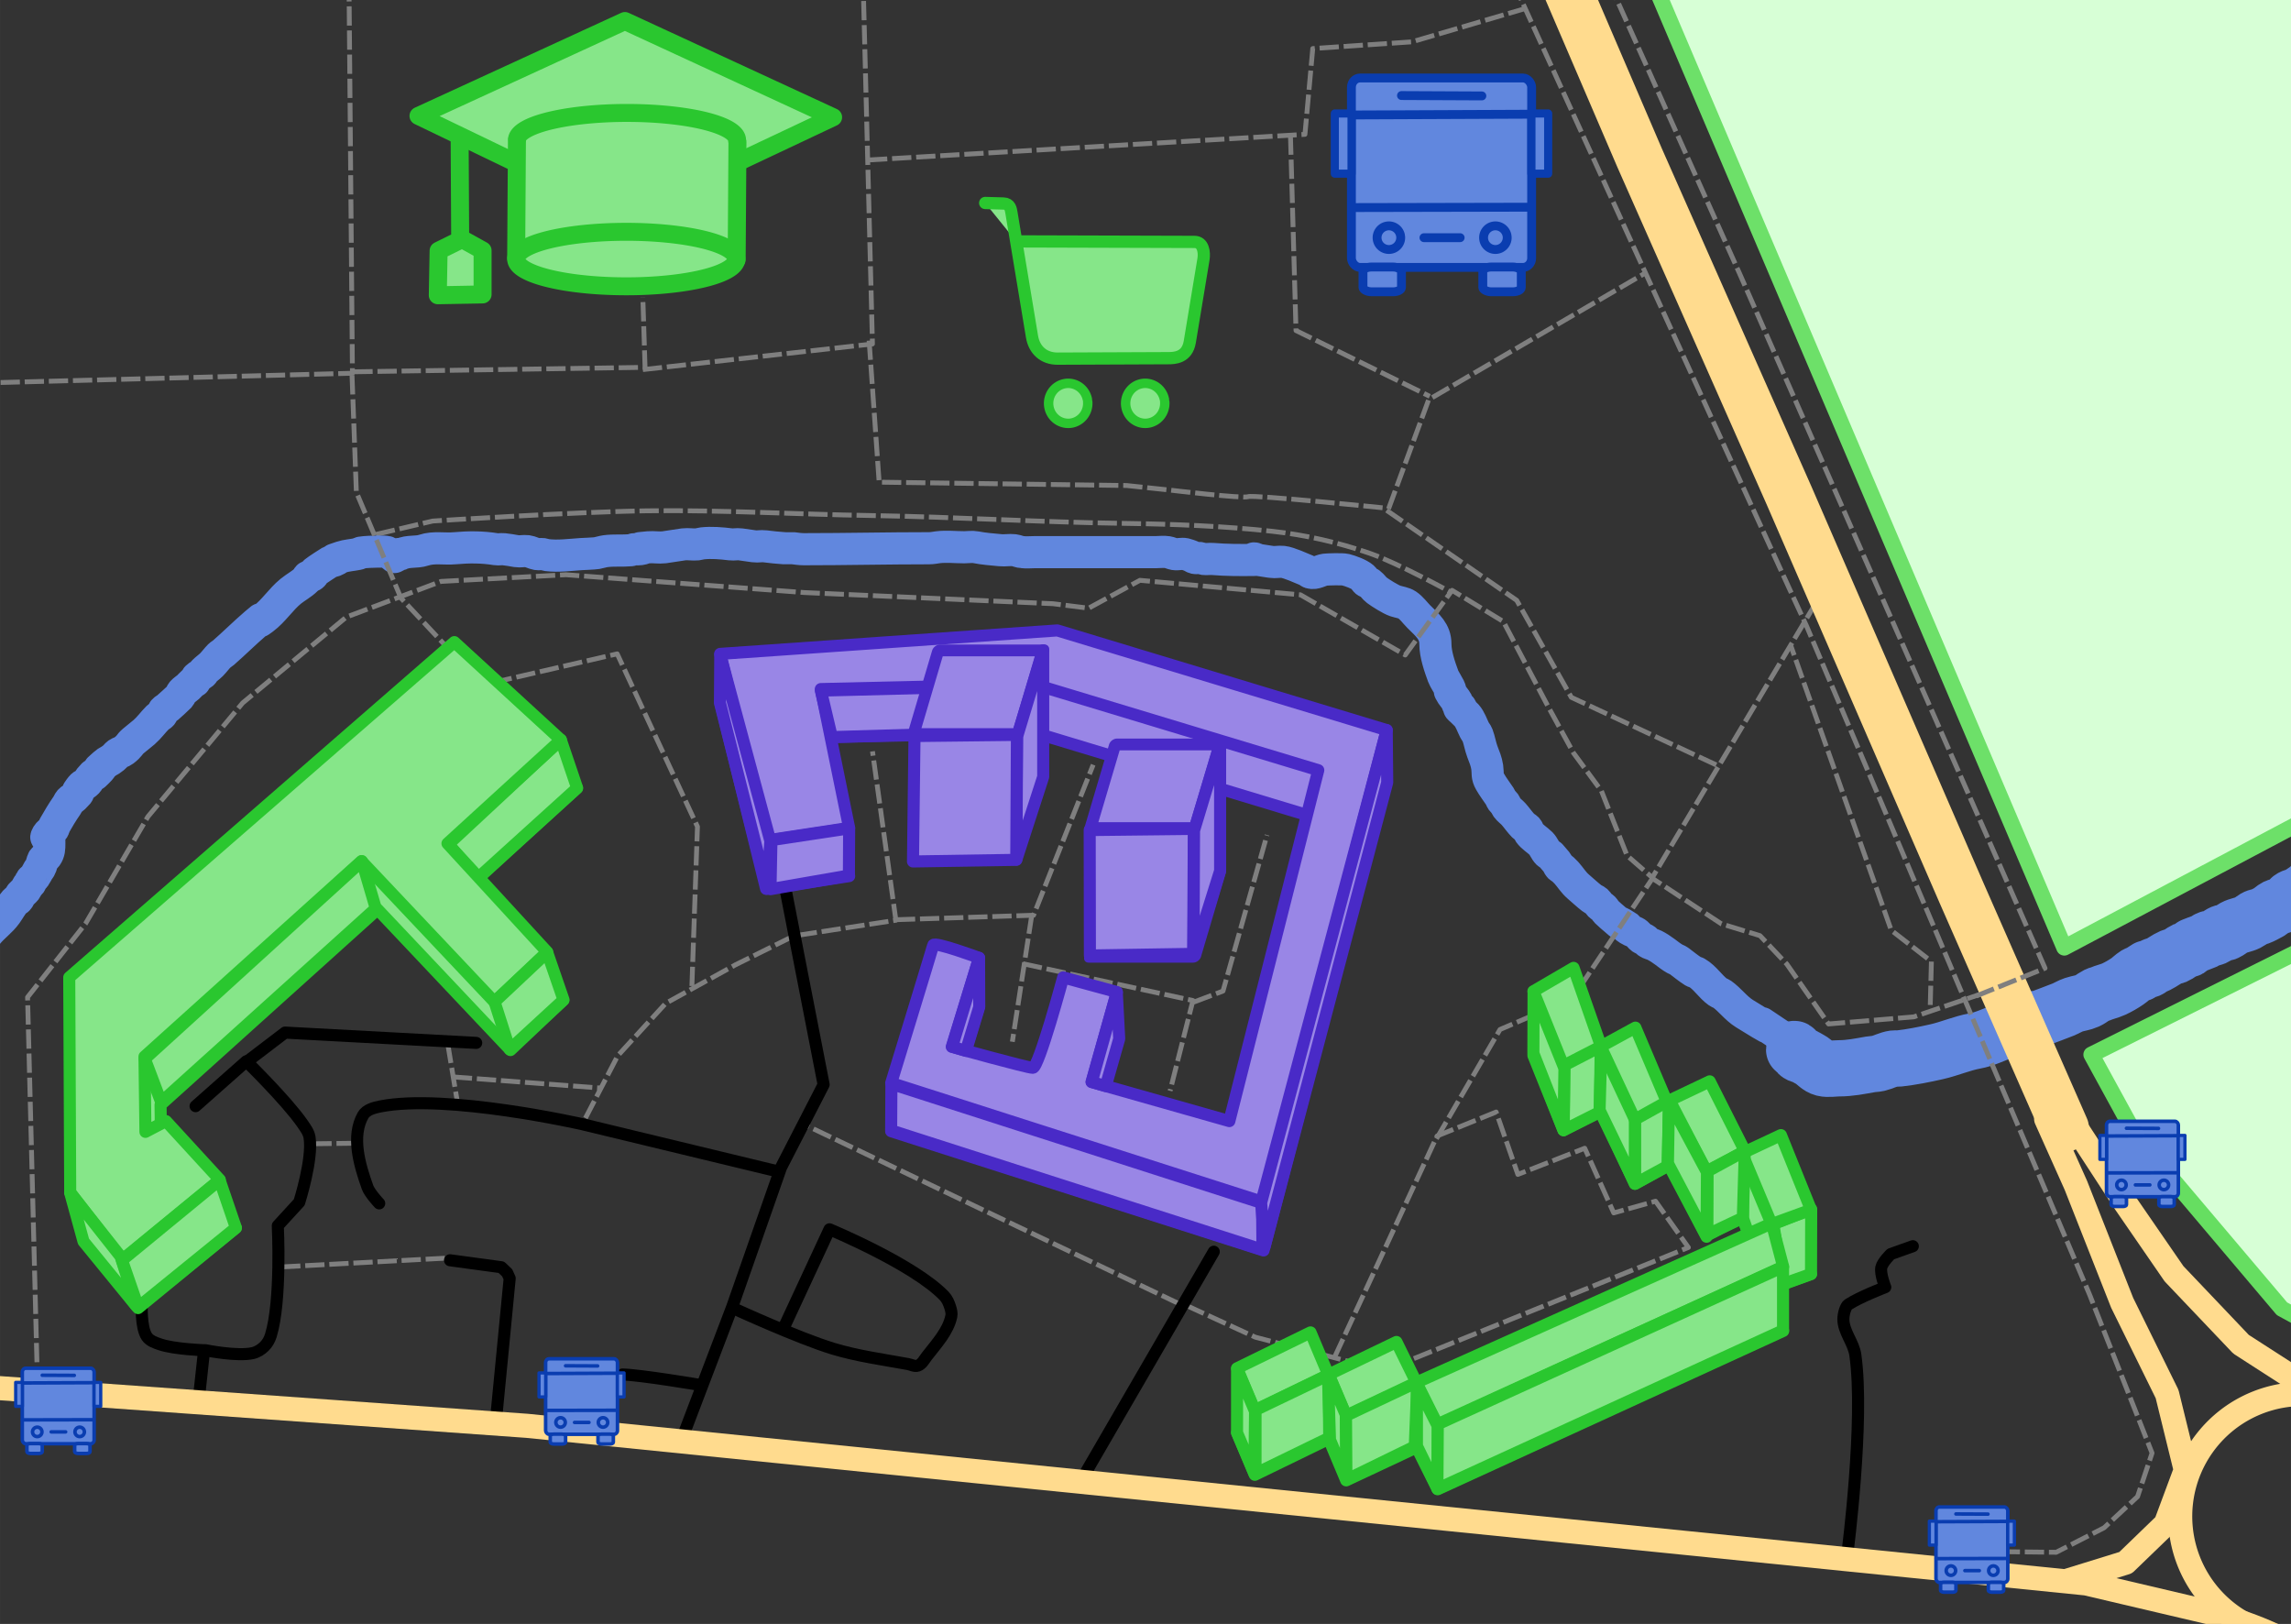<?xml version="1.0" encoding="UTF-8" standalone="no"?>
<!-- Created with Inkscape (http://www.inkscape.org/) -->

<svg
   width="285"
   height="202"
   viewBox="0 0 75.406 53.446"
   version="1.1"
   id="svg1"
   xml:space="preserve"
   inkscape:version="1.3.2 (091e20e, 2023-11-25, custom)"
   sodipodi:docname="схема2.svg"
   xmlns:inkscape="http://www.inkscape.org/namespaces/inkscape"
   xmlns:sodipodi="http://sodipodi.sourceforge.net/DTD/sodipodi-0.dtd"
   xmlns="http://www.w3.org/2000/svg"
   xmlns:svg="http://www.w3.org/2000/svg"><rect x="0" y="0" width="75.406" height="53.446" fill="#333333" stroke="none"/><sodipodi:namedview
     id="namedview1"
     pagecolor="#ffffff"
     bordercolor="#000000"
     borderopacity="0.25"
     inkscape:showpageshadow="2"
     inkscape:pageopacity="0.0"
     inkscape:pagecheckerboard="0"
     inkscape:deskcolor="#d1d1d1"
     inkscape:document-units="mm"
     inkscape:zoom="2.5497604"
     inkscape:cx="122.56053"
     inkscape:cy="97.460136"
     inkscape:window-width="1920"
     inkscape:window-height="1013"
     inkscape:window-x="-9"
     inkscape:window-y="-9"
     inkscape:window-maximized="1"
     inkscape:current-layer="layer1" /><defs
     id="defs1" /><g
     inkscape:label="Слой 1"
     inkscape:groupmode="layer"
     id="layer1"><path
       style="fill:none;fill-opacity:1;stroke:#7f7f7f;stroke-width:0.159;stroke-linecap:butt;stroke-linejoin:round;stroke-miterlimit:5.8;stroke-dasharray:0.635, 0.159;stroke-dashoffset:0;stroke-opacity:1;paint-order:markers fill stroke"
       d="M 28.569,5.266 42.951,4.422 43.208,1.598 46.473,1.377 50.215,0.277"
       id="path124" /><path
       style="fill:none;fill-opacity:1;stroke:#7f7f7f;stroke-width:0.159;stroke-linecap:butt;stroke-linejoin:round;stroke-miterlimit:5.8;stroke-dasharray:0.635, 0.159;stroke-dashoffset:0;stroke-opacity:1;paint-order:markers fill stroke"
       d="m 12.374,17.589 1.868,-0.441 c 0,0 4.712,-0.307 7.082,-0.337 2.438,-0.031 4.911,0.117 7.342,0.156 2.801,0.045 5.542,0.22 8.379,0.259 1.574,0.022 3.261,0.089 4.825,0.259 1.093,0.119 2.179,0.365 3.217,0.726 0.942,0.328 2.698,1.297 2.698,1.297"
       id="path74"
       sodipodi:nodetypes="ccsssssc" /><path
       style="fill:none;fill-opacity:1;stroke:#000000;stroke-width:0.397;stroke-linecap:round;stroke-linejoin:round;stroke-miterlimit:5.8;stroke-opacity:1;paint-order:markers fill stroke"
       d="m 60.808,51.106 c 0,0 0.565,-4.361 0.259,-6.511 -0.058,-0.41 -0.393,-0.764 -0.394,-1.178 -1.93e-4,-0.17 0.073,-0.425 0.16,-0.483 0.375,-0.247 1.219,-0.571 1.219,-0.571 0,0 -0.175,-0.433 -0.13,-0.649 0.037,-0.176 0.311,-0.441 0.311,-0.441 l 0.726,-0.259"
       id="path56"
       sodipodi:nodetypes="cssscscc" /><path
       style="fill:none;fill-opacity:1;stroke:#6187de;stroke-width:1.852;stroke-linecap:round;stroke-linejoin:round;stroke-miterlimit:5.8;stroke-dasharray:none;stroke-opacity:1;paint-order:markers fill stroke"
       d="m 89.184,25.225 c -0.495,0.045 -1.009,-0.062 -1.501,0 -0.187,0.023 -0.367,0.137 -0.546,0.182 -0.213,0.053 -0.859,0 -1.092,0 -0.384,0 -0.761,0.083 -1.137,0.136 -0.209,0.03 -0.523,0.034 -0.728,0 -0.192,-0.032 -0.351,-0.136 -0.546,-0.136 -0.227,0.182 -0.481,0.307 -0.707,0.488 -0.036,0.028 -0.06,0.069 -0.097,0.097 -0.162,0.121 -0.351,0.204 -0.515,0.322 -0.025,0.018 -0.038,0.049 -0.064,0.064 -0.084,0.05 -0.208,0.05 -0.29,0.097 -0.04,0.023 -0.059,0.07 -0.097,0.097 -0.156,0.112 -0.085,0.026 -0.225,0.097 -0.198,0.099 -0.387,0.212 -0.579,0.322 -0.088,0.05 -0.301,0.155 -0.386,0.193 -0.101,0.045 -0.192,0.015 -0.29,0.064 -0.082,0.041 0.033,0.038 -0.097,0.064 -0.185,0.037 -0.365,0.056 -0.547,0.129 -0.036,0.014 -0.061,0.05 -0.097,0.064 -0.17,0.068 -0.321,0.103 -0.483,0.193 -0.138,0.076 -0.306,0.203 -0.45,0.257 -0.051,0.019 -0.109,0.015 -0.161,0.032 -0.145,0.048 -0.281,0.134 -0.418,0.193 -0.131,0.056 -0.279,0.062 -0.418,0.097 -0.113,0.028 -0.212,0.097 -0.322,0.129 -0.031,0.009 -0.066,-0.009 -0.097,0 -0.069,0.02 -0.131,0.059 -0.193,0.097 -0.148,0.089 -0.303,0.169 -0.45,0.257 -0.215,0.129 0.043,-0.007 -0.257,0.193 -0.04,0.027 -0.09,0.036 -0.129,0.064 -0.049,0.036 -0.079,0.093 -0.129,0.129 -0.028,0.02 -0.068,0.013 -0.097,0.032 -0.038,0.025 -0.061,0.068 -0.097,0.097 -0.045,0.036 -0.116,0.061 -0.161,0.097 -0.024,0.019 -0.038,0.05 -0.064,0.064 -0.101,0.056 -0.229,0.059 -0.322,0.129 -0.019,0.014 -0.015,0.047 -0.032,0.064 -0.017,0.017 -0.045,0.018 -0.064,0.032 -0.056,0.04 -0.099,0.098 -0.161,0.129 -0.07,0.035 -0.155,0.029 -0.225,0.064 -0.083,0.041 -0.146,0.113 -0.225,0.161 -0.056,0.033 -0.268,0.143 -0.322,0.161 -0.02,0.007 -0.044,-0.007 -0.064,0 -0.144,0.048 -0.175,0.12 -0.322,0.193 -0.137,0.069 -0.313,0.086 -0.45,0.161 -0.089,0.048 -0.165,0.119 -0.257,0.161 -0.029,0.013 -0.066,-0.009 -0.097,0 -0.111,0.032 -0.187,0.117 -0.29,0.161 -0.144,0.062 -0.1,0.002 -0.225,0.064 -0.035,0.017 -0.062,0.047 -0.097,0.064 -0.031,0.015 -0.443,0.163 -0.483,0.193 -0.019,0.014 -0.012,0.052 -0.032,0.064 -0.038,0.023 -0.088,0.014 -0.129,0.032 -0.114,0.052 -0.207,0.144 -0.322,0.193 -0.041,0.017 -0.088,0.015 -0.129,0.032 -0.157,0.067 -0.297,0.181 -0.45,0.257 -0.172,0.086 -0.024,-0.037 -0.225,0.097 -0.025,0.017 -0.036,0.053 -0.064,0.064 -0.295,0.118 0.157,-0.19 -0.225,0.064 -0.025,0.017 -0.043,0.043 -0.064,0.064 -0.043,0.011 -0.091,0.009 -0.129,0.032 -0.104,0.064 -0.189,0.156 -0.29,0.225 -0.13,0.09 -0.307,0.192 -0.45,0.257 -0.145,0.066 -0.304,0.097 -0.45,0.161 -0.161,0.033 -0.274,0.16 -0.418,0.225 -0.15,0.068 -0.298,0.078 -0.45,0.129 -0.123,0.041 -0.234,0.113 -0.354,0.161 -0.055,0.022 -0.682,0.264 -0.772,0.29 -0.073,0.02 -0.153,0.008 -0.225,0.032 -0.12,0.04 -0.237,0.143 -0.354,0.193 -0.115,0.049 -0.167,0.019 -0.29,0.064 -0.036,0.014 -0.061,0.05 -0.097,0.064 -0.072,0.029 -0.152,0.038 -0.225,0.064 -0.315,0.112 -0.602,0.262 -0.933,0.322 -0.428,0.078 -0.83,0.257 -1.255,0.354 -0.407,0.093 -0.84,0.179 -1.255,0.225 -0.053,0.006 -0.108,-0.007 -0.161,0 -0.158,0.02 -0.376,0.13 -0.515,0.161 -0.084,0.019 -0.172,0.017 -0.257,0.032 -0.345,0.061 -0.676,0.129 -1.029,0.129 -0.158,0 -0.362,0.038 -0.515,0 -0.155,-0.039 -0.261,-0.174 -0.386,-0.257 -0.072,-0.048 -0.151,-0.084 -0.225,-0.129 -0.066,-0.04 -0.171,-0.042 -0.225,-0.097 -0.028,-0.028 -0.129,-0.221 -0.129,-0.129"
       id="path32" /><path
       style="fill:none;fill-opacity:1;stroke:#7f7f7f;stroke-width:0.159;stroke-linecap:butt;stroke-linejoin:round;stroke-miterlimit:5.8;stroke-dasharray:0.635, 0.159;stroke-dashoffset:0;stroke-opacity:1;paint-order:markers fill stroke"
       d="m 19.269,36.799 1.064,-2.054 1.578,-1.724 2.293,-1.266 1.889,-0.936"
       id="path63" /><path
       style="fill:none;fill-opacity:1;stroke:#6187de;stroke-width:1.058;stroke-linecap:round;stroke-linejoin:round;stroke-miterlimit:5.8;stroke-dasharray:none;stroke-opacity:1;paint-order:markers fill stroke"
       d="m 58.768,34.195 c -1.909,-1.273 0.535,0.334 -1.351,-0.836 -0.283,-0.176 -0.473,-0.453 -0.74,-0.643 -0.039,-0.028 -0.09,-0.036 -0.129,-0.064 -0.256,-0.183 -0.429,-0.484 -0.708,-0.643 -0.029,-0.017 -0.068,-0.014 -0.097,-0.032 -0.165,-0.103 -0.328,-0.238 -0.483,-0.354 -0.038,-0.029 -0.087,-0.041 -0.129,-0.064 -0.123,-0.07 -0.213,-0.143 -0.322,-0.225 -0.102,-0.077 -0.239,-0.168 -0.354,-0.225 -0.071,-0.036 -0.159,-0.047 -0.225,-0.097 -0.036,-0.027 -0.056,-0.076 -0.097,-0.097 -0.03,-0.015 -0.069,-0.012 -0.097,-0.032 -0.061,-0.045 -0.103,-0.112 -0.161,-0.161 -0.072,-0.062 -0.183,-0.079 -0.257,-0.129 -0.342,-0.228 0.185,0.041 -0.225,-0.193 -0.222,-0.127 0.049,0.111 -0.225,-0.129 -0.097,-0.085 -0.198,-0.166 -0.29,-0.257 -0.038,-0.038 -0.059,-0.091 -0.097,-0.129 -0.038,-0.038 -0.091,-0.059 -0.129,-0.097 -0.038,-0.038 -0.056,-0.093 -0.097,-0.129 -0.047,-0.041 -0.111,-0.058 -0.161,-0.097 -0.153,-0.119 -0.303,-0.26 -0.45,-0.386 -0.157,-0.135 -0.25,-0.298 -0.386,-0.45 -0.043,-0.043 -0.086,-0.086 -0.129,-0.129 -0.032,-0.021 -0.069,-0.037 -0.097,-0.064 -0.044,-0.044 -0.057,-0.112 -0.097,-0.161 -0.064,-0.075 -0.129,-0.15 -0.193,-0.225 -0.032,-0.021 -0.069,-0.037 -0.097,-0.064 -0.091,-0.091 -0.133,-0.229 -0.225,-0.322 -0.121,-0.121 -0.284,-0.211 -0.386,-0.354 -0.028,-0.039 -0.033,-0.092 -0.064,-0.129 -0.035,-0.041 -0.091,-0.059 -0.129,-0.097 -0.115,-0.115 -0.213,-0.264 -0.322,-0.386 -0.071,-0.079 -0.163,-0.139 -0.225,-0.225 -0.028,-0.039 -0.036,-0.09 -0.064,-0.129 -0.026,-0.037 -0.07,-0.059 -0.097,-0.097 -0.028,-0.039 -0.038,-0.089 -0.064,-0.129 -0.107,-0.161 -0.225,-0.313 -0.322,-0.483 -0.114,-0.199 -0.067,-0.273 -0.097,-0.483 -0.027,-0.187 -0.096,-0.342 -0.161,-0.515 -0.066,-0.176 -0.095,-0.373 -0.161,-0.547 -0.022,-0.059 -0.069,-0.105 -0.097,-0.161 -0.082,-0.163 -0.137,-0.345 -0.257,-0.483 -0.561,-0.561 0.032,0.08 -0.193,-0.257 -0.025,-0.038 -0.071,-0.059 -0.097,-0.097 -0.019,-0.028 -0.017,-0.066 -0.032,-0.097 -0.034,-0.068 -0.124,-0.167 -0.161,-0.225 -0.171,-0.273 0.027,0.014 -0.097,-0.257 -0.024,-0.053 -0.161,-0.267 -0.193,-0.354 -0.117,-0.32 -0.257,-0.718 -0.257,-1.062 0,-0.413 -0.262,-0.616 -0.547,-0.901 -0.129,-0.129 -0.232,-0.283 -0.386,-0.386 -0.106,-0.071 -0.266,-0.089 -0.386,-0.129 -0.15,-0.05 -0.483,-0.258 -0.611,-0.354 -0.084,-0.063 -0.141,-0.162 -0.225,-0.225 -0.038,-0.029 -0.092,-0.033 -0.129,-0.064 -0.041,-0.035 -0.056,-0.094 -0.097,-0.129 -0.13,-0.112 -0.418,-0.217 -0.579,-0.257 -0.1,-0.025 -0.581,-0.012 -0.676,0 -0.149,0.019 -0.321,0.15 -0.483,0.097 -0.037,-0.012 -0.061,-0.05 -0.097,-0.064 -0.204,-0.082 -0.598,-0.267 -0.804,-0.29 -0.123,-0.014 -0.263,0.021 -0.386,0 -0.14,-0.023 -0.278,-0.044 -0.418,-0.064 -0.054,-0.008 -0.161,-0.087 -0.161,-0.032 0,0.015 0.021,0.021 0.032,0.032 -0.463,0.007 -0.924,0.006 -1.383,-0.032 -0.096,-0.008 -0.194,0.012 -0.29,0 -0.044,-0.005 -0.085,-0.027 -0.129,-0.032 -0.053,-0.006 -0.109,0.012 -0.161,0 -0.047,-0.01 -0.086,-0.043 -0.129,-0.064 -0.064,-0.021 -0.127,-0.05 -0.193,-0.064 -0.113,-0.025 -0.24,0.019 -0.354,0 -0.077,-0.013 -0.148,-0.052 -0.225,-0.064 -0.123,-0.021 -0.261,0 -0.386,0 -0.247,0 -0.493,0 -0.74,0 -0.804,0 -1.608,0 -2.413,0 -0.279,0 -0.558,0 -0.836,0 -0.125,0 -0.262,0.015 -0.386,0 -0.101,1.79e-4 -0.191,-0.052 -0.29,-0.064 -0.148,-0.018 -0.302,0.015 -0.45,0 -0.27,-0.027 -0.542,-0.044 -0.804,-0.097 -0.122,-0.024 -0.26,0 -0.386,0 -0.284,0 -0.588,-0.035 -0.869,0 -0.102,0.013 -0.182,0.032 -0.29,0.032 -1.378,0 -2.741,0.032 -4.118,0.032 -0.13,0 -0.227,-0.018 -0.354,-0.032 -0.031,-0.003 -0.245,0.003 -0.29,0 -0.233,-0.015 -0.422,-0.037 -0.643,-0.064 -0.116,-0.015 -0.238,0.017 -0.354,0 -0.149,-0.021 -0.299,-0.043 -0.45,-0.064 -0.105,-0.015 -0.216,0.013 -0.322,0 -0.298,-0.037 -0.631,-0.066 -0.933,-0.032 -0.054,0.006 -0.107,0.026 -0.161,0.032 -0.148,0.016 -0.303,-0.018 -0.45,0 -0.213,0.027 -0.429,0.07 -0.643,0.097 -0.169,0.021 -0.345,-0.015 -0.515,0 -0.67,0.061 0.1,-5.12e-4 -0.29,0.064 -0.063,0.011 -0.13,-0.011 -0.193,0 -0.033,0.006 -0.063,0.029 -0.097,0.032 -0.277,0.025 -0.56,-0.005 -0.836,0.032 -0.098,0.013 -0.192,0.047 -0.29,0.064 -0.073,0.013 -0.479,0.03 -0.515,0.032 -0.361,0.024 -0.759,0.078 -1.126,0.032 -0.044,-0.005 -0.085,-0.026 -0.129,-0.032 -0.064,-0.009 -0.13,0.011 -0.193,0 -0.107,-0.018 -0.214,-0.083 -0.322,-0.097 -0.115,-0.014 -0.24,0.019 -0.354,0 -0.138,-0.023 -0.276,-0.05 -0.418,-0.064 -0.085,-0.009 -0.173,0.014 -0.257,0 -0.447,-0.074 -0.898,-0.073 -1.351,-0.032 -0.349,0.032 -0.691,-0.048 -1.029,0.064 -0.242,0.081 -0.512,0.015 -0.74,0.129 -0.026,0.013 -0.071,-0.013 -0.097,0 -0.027,0.014 -0.037,0.051 -0.064,0.064 -0.041,0.021 -0.064,-0.035 -0.064,0.032 -0.075,-0.054 -0.138,-0.13 -0.225,-0.161 -0.099,-0.035 -0.625,-0.01 -0.74,0 -0.292,0.027 -0.048,0.022 -0.257,0.064 -0.148,0.03 -0.371,0.048 -0.515,0.097 -0.599,0.2 0.156,-0.049 -0.257,0.129 -0.041,0.017 -0.09,0.011 -0.129,0.032 -0.029,0.016 -0.432,0.278 -0.483,0.322 -0.04,0.035 -0.053,0.098 -0.097,0.129 -0.036,0.026 -0.092,0.008 -0.129,0.032 -0.032,0.021 -0.037,0.069 -0.064,0.097 -0.151,0.151 -0.352,0.253 -0.515,0.386 -0.326,0.266 -0.564,0.649 -0.901,0.901 -0.439,0.33 0.203,-0.234 -0.257,0.161 -0.362,0.311 -0.702,0.651 -1.062,0.965 -0.04,0.035 -0.091,0.059 -0.129,0.097 -0.091,0.091 -0.166,0.198 -0.257,0.29 -0.081,0.081 -0.177,0.145 -0.257,0.225 -0.017,0.017 -0.014,0.049 -0.032,0.064 -0.059,0.05 -0.138,0.074 -0.193,0.129 -0.034,0.034 -0.034,0.091 -0.064,0.129 -0.015,0.019 -0.046,0.017 -0.064,0.032 -0.058,0.049 -0.105,0.11 -0.161,0.161 -0.062,0.056 -0.137,0.099 -0.193,0.161 -0.042,0.046 -0.055,0.114 -0.097,0.161 -0.044,0.049 -0.324,0.3 -0.386,0.354 -0.04,0.035 -0.094,0.056 -0.129,0.097 -0.031,0.036 -0.033,0.092 -0.064,0.129 -0.035,0.041 -0.091,0.059 -0.129,0.097 -0.154,0.154 -0.284,0.338 -0.45,0.483 -0.115,0.1 -0.238,0.19 -0.354,0.29 -0.161,0.138 -0.089,0.143 -0.322,0.322 -0.057,0.044 -0.134,0.055 -0.193,0.097 -0.05,0.035 -0.081,0.091 -0.129,0.129 -0.202,0.162 -0.156,0.08 -0.322,0.225 -0.401,0.351 0.115,-0.083 -0.225,0.257 -0.296,0.296 0.043,-0.126 -0.257,0.225 -0.025,0.029 -0.037,0.069 -0.064,0.097 -0.163,0.163 -0.107,0.025 -0.257,0.225 -0.202,0.269 0.119,-0.022 -0.193,0.29 -0.038,0.038 -0.093,0.056 -0.129,0.097 -0.041,0.047 -0.061,0.11 -0.097,0.161 -0.156,0.223 -0.283,0.439 -0.418,0.676 -0.004,0.152 -0.162,0.185 -0.225,0.29 -0.011,0.018 0.01,0.045 0,0.064 -0.005,0.01 -0.025,-0.008 -0.032,0 -0.021,0.021 0.043,0.043 0.064,0.064 0.046,0.046 0.032,0.105 0.032,0.161 0,0.154 -5.217e-4,0.284 -0.097,0.418 -0.08,0.111 -0.094,0.057 -0.129,0.161 -0.035,0.105 -0.047,0.208 -0.129,0.29 -0.043,0.075 -0.079,0.154 -0.129,0.225 -0.035,0.05 -0.102,0.074 -0.129,0.129 -0.01,0.019 0.013,0.047 0,0.064 -0.027,0.036 -0.07,0.059 -0.097,0.097 -0.028,0.039 -0.035,0.091 -0.064,0.129 -0.047,0.06 -0.111,0.104 -0.161,0.161 -0.041,0.047 -0.052,0.117 -0.097,0.161 -0.027,0.027 -0.071,0.035 -0.097,0.064 -0.113,0.129 -0.192,0.282 -0.29,0.418 -0.172,0.241 -0.427,0.414 -0.611,0.643 -0.223,0.279 -0.432,0.568 -0.708,0.804 -0.334,0.286 -0.682,0.544 -1.062,0.772 -0.144,0.086 -0.321,0.151 -0.45,0.257 -0.07,0.058 -0.115,0.147 -0.193,0.193 -0.108,0.064 -0.238,0.079 -0.354,0.129 -0.11,0.047 -0.212,0.112 -0.322,0.161 -0.167,0.074 -0.346,0.122 -0.515,0.193 -0.119,0.05 -0.238,0.103 -0.354,0.161 -0.111,0.055 -0.094,0.091 -0.225,0.129 -0.031,0.009 -0.066,-0.01 -0.097,0 -0.119,0.04 -0.208,0.141 -0.322,0.193 -0.24,0.111 -0.14,0.028 -0.386,0.097 -0.114,0.032 -0.399,0.127 -0.547,0.193 -0.081,0.036 -0.151,0.091 -0.225,0.129 -0.024,0.012 -0.118,0.022 -0.129,0.032 -0.034,0.034 0.046,0.064 -0.032,0.064"
       id="path33" /><path
       style="fill:none;fill-opacity:1;stroke:#7f7f7f;stroke-width:0.159;stroke-linecap:butt;stroke-linejoin:round;stroke-miterlimit:5.8;stroke-dasharray:0.635, 0.159;stroke-dashoffset:0;stroke-opacity:1;paint-order:markers fill stroke"
       d="M 38.809,42.908 26.331,36.941"
       id="path57" /><path
       style="fill:none;fill-opacity:1;stroke:#7f7f7f;stroke-width:0.159;stroke-linecap:butt;stroke-linejoin:round;stroke-miterlimit:5.8;stroke-dasharray:0.635, 0.159;stroke-dashoffset:0;stroke-opacity:1;paint-order:markers fill stroke"
       d="m 26.258,30.782 3.229,-0.495 -0.77,-5.558"
       id="path58" /><path
       style="fill:none;fill-opacity:1;stroke:#000000;stroke-width:0.397;stroke-linecap:round;stroke-linejoin:round;stroke-miterlimit:5.8;stroke-opacity:1;paint-order:markers fill stroke"
       d="m 22.44,47.37 1.66,-4.358 1.608,-4.592 1.401,-2.724 -1.245,-6.382"
       id="path43" /><path
       style="fill:none;fill-opacity:1;stroke:#ffdb8e;stroke-width:0.794;stroke-linecap:round;stroke-linejoin:round;stroke-miterlimit:5.8;stroke-dasharray:none;stroke-opacity:1;paint-order:markers fill stroke"
       id="path26"
       sodipodi:type="arc"
       sodipodi:cx="75.786194"
       sodipodi:cy="49.905388"
       sodipodi:rx="4.0261993"
       sodipodi:ry="4.0261993"
       sodipodi:start="6.2058368"
       sodipodi:end="6.2006709"
       sodipodi:open="true"
       sodipodi:arc-type="arc"
       d="m 79.8,49.594 a 4.026,4.026 0 0 1 -3.698,4.325 4.026,4.026 0 0 1 -4.33,-3.692 4.026,4.026 0 0 1 3.687,-4.334 4.026,4.026 0 0 1 4.339,3.681" /><path
       style="fill:none;fill-opacity:1;stroke:#ffdb8e;stroke-width:0.794;stroke-linecap:round;stroke-linejoin:round;stroke-miterlimit:5.8;stroke-dasharray:none;stroke-opacity:1;paint-order:markers fill stroke"
       d="m 77.742,57.025 c -0.182,-0.341 -0.303,-1.228 -0.227,-1.842 0.085,-0.693 0.398,-1.354 0.751,-1.956 0.474,-0.808 1.065,-1.576 1.797,-2.161 0.625,-0.5 1.364,-0.89 2.138,-1.092 0.595,-0.155 1.242,-0.2 1.842,-0.068 2.368,0.522 6.483,3.298 6.483,3.298"
       id="path27"
       sodipodi:nodetypes="csssssc" /><path
       style="fill:none;fill-opacity:1;stroke:#ffdb8e;stroke-width:0.794;stroke-linecap:round;stroke-linejoin:round;stroke-miterlimit:5.8;stroke-dasharray:none;stroke-opacity:1;paint-order:markers fill stroke"
       d="m 84.271,49.905 -8.462,-4.345 -2.047,-1.319 -2.206,-2.32 -1.661,-2.411 -1.615,-2.479"
       id="path28" /><path
       style="fill:none;fill-opacity:1;stroke:#ffdb8e;stroke-width:0.794;stroke-linecap:round;stroke-linejoin:round;stroke-miterlimit:5.8;stroke-dasharray:none;stroke-opacity:1;paint-order:markers fill stroke"
       d="m 68.052,52.021 1.911,-0.591 1.319,-1.274 0.66,-1.774 -0.614,-2.502 -1.479,-3.003 -1.524,-3.867 -0.978,-2.184"
       id="path29" /><path
       style="fill:none;fill-opacity:1;stroke:#7f7f7f;stroke-width:0.159;stroke-linecap:butt;stroke-linejoin:round;stroke-miterlimit:5.8;stroke-dasharray:0.635, 0.159;stroke-dashoffset:0;stroke-opacity:1;paint-order:markers fill stroke"
       d="m 59.796,19.794 -5.422,9.106 2.283,1.505 1.271,0.389 0.882,0.934 1.375,1.972 2.802,-0.233 2.75,-0.934"
       id="path73" /><path
       style="fill:none;fill-opacity:1;stroke:#ffdb8e;stroke-width:1.587;stroke-linecap:round;stroke-linejoin:round;stroke-miterlimit:5.8;stroke-dasharray:none;stroke-opacity:1;paint-order:markers fill stroke"
       d="M 67.961,37.122 64.572,29.41 58.885,16.308 53.972,5.208 50.924,-1.889"
       id="path30" /><path
       style="fill:#d7ffd6;fill-opacity:1;stroke:#66de61;stroke-width:0.529;stroke-linecap:round;stroke-linejoin:round;stroke-miterlimit:5.8;stroke-dasharray:none;stroke-opacity:1;paint-order:markers fill stroke"
       d="M 89.521,50.922 75.109,43.073 70.316,37.411 68.837,34.709 83.988,27.15 91.869,27.407 91.323,50.504 Z"
       id="path31"
       sodipodi:nodetypes="cccccccc" /><path
       style="fill:none;fill-opacity:1;stroke:#7f7f7f;stroke-width:0.159;stroke-linecap:butt;stroke-linejoin:round;stroke-miterlimit:5.8;stroke-dasharray:0.635, 0.159;stroke-dashoffset:0;stroke-opacity:1;paint-order:markers fill stroke"
       d="m 33.669,31.718 5.595,1.211 -0.752,2.972"
       id="path61" /><g
       id="g26"
       transform="translate(-4.67,-0.934)"><g
         id="g24"><path
           style="opacity:1;fill:#9986e6;fill-opacity:1;stroke:#492ac7;stroke-width:0.397;stroke-linecap:round;stroke-linejoin:round;stroke-miterlimit:5.8;stroke-dasharray:none;stroke-opacity:1;paint-order:markers fill stroke"
           d="m 29.885,30.186 2.734,-0.418 -0.933,-4.568 7.013,-0.161 9.361,2.831 -2.927,11.549 -4.536,-1.287 0.836,-2.96 -1.769,-0.483 c 0,0 -0.804,2.976 -0.997,2.976 -0.193,0 -2.67,-0.692 -2.67,-0.692 l 0.901,-2.927 c 0,0 -1.48,-0.547 -1.512,-0.418 -0.032,0.129 -1.383,4.536 -1.383,4.536 L 46.259,42.088 50.312,26.551 39.471,23.269 28.373,24.041 Z"
           id="path35"
           sodipodi:nodetypes="cccccccccsccscccccc" /><path
           style="opacity:1;fill:#9986e6;fill-opacity:1;stroke:#492ac7;stroke-width:0.397;stroke-linecap:round;stroke-linejoin:round;stroke-miterlimit:5.8;stroke-dasharray:none;stroke-opacity:1;paint-order:markers fill stroke"
           d="m 29.885,28.598 2.734,-0.418 -0.933,-4.568 7.013,-0.161 9.361,2.831 -2.927,11.549 -4.536,-1.287 0.836,-2.96 -1.769,-0.483 c 0,0 -0.804,2.976 -0.997,2.976 -0.193,0 -2.67,-0.692 -2.67,-0.692 l 0.901,-2.927 c 0,0 -1.48,-0.547 -1.512,-0.418 -0.032,0.129 -1.383,4.536 -1.383,4.536 L 46.259,40.501 50.312,24.963 39.471,21.682 28.373,22.454 Z"
           id="path34"
           sodipodi:nodetypes="cccccccccsccscccccc" /><path
           style="opacity:1;fill:#9986e6;fill-opacity:1;stroke:#492ac7;stroke-width:0.397;stroke-linecap:round;stroke-linejoin:round;stroke-miterlimit:5.8;stroke-dasharray:none;stroke-opacity:1;paint-order:markers fill stroke"
           d="m 34.001,38.139 0.009,-1.533 12.2,3.923 0.013,1.534 z"
           id="path36"
           sodipodi:nodetypes="ccccc" /><path
           style="opacity:1;fill:#9986e6;fill-opacity:1;stroke:#492ac7;stroke-width:0.397;stroke-linecap:round;stroke-linejoin:round;stroke-miterlimit:5.8;stroke-dasharray:none;stroke-opacity:1;paint-order:markers fill stroke"
           d="m 46.179,40.517 4.134,-15.554 0.016,1.721 -4.037,15.28 z"
           id="path37" /><path
           style="opacity:1;fill:#9986e6;fill-opacity:1;stroke:#492ac7;stroke-width:0.397;stroke-linecap:round;stroke-linejoin:round;stroke-miterlimit:5.8;stroke-dasharray:none;stroke-opacity:1;paint-order:markers fill stroke"
           d="m 29.912,30.185 0.114,-1.57 -1.649,-6.13 -0.011,1.581 z"
           id="path38"
           sodipodi:nodetypes="ccccc" /><path
           style="opacity:1;fill:#9986e6;fill-opacity:1;stroke:#492ac7;stroke-width:0.397;stroke-linecap:round;stroke-linejoin:round;stroke-miterlimit:5.8;stroke-dasharray:none;stroke-opacity:1;paint-order:markers fill stroke"
           d="m 32.611,29.748 0.008,-1.552 -2.557,0.386 -0.032,1.616 z"
           id="path39"
           sodipodi:nodetypes="ccccc" /><path
           style="opacity:1;fill:#9986e6;fill-opacity:1;stroke:#492ac7;stroke-width:0.397;stroke-linecap:round;stroke-linejoin:round;stroke-miterlimit:5.8;stroke-dasharray:none;stroke-opacity:1;paint-order:markers fill stroke"
           d="m 31.688,23.663 6.965,-0.179 -0.008,1.516 -6.595,0.193 z"
           id="path40"
           sodipodi:nodetypes="ccccc" /><path
           style="opacity:1;fill:#9986e6;fill-opacity:1;stroke:#492ac7;stroke-width:0.397;stroke-linecap:round;stroke-linejoin:round;stroke-miterlimit:5.8;stroke-dasharray:none;stroke-opacity:1;paint-order:markers fill stroke"
           d="m 36.901,34.075 -0.006,-1.615 -0.887,2.923 0.455,0.136 z"
           id="path41"
           sodipodi:nodetypes="ccccc" /><path
           style="opacity:1;fill:#9986e6;fill-opacity:1;stroke:#492ac7;stroke-width:0.397;stroke-linecap:round;stroke-linejoin:round;stroke-miterlimit:5.8;stroke-dasharray:none;stroke-opacity:1;paint-order:markers fill stroke"
           d="m 41.428,33.597 -0.825,2.946 0.461,0.136 0.444,-1.558 z"
           id="path42"
           sodipodi:nodetypes="ccccc" /></g><g
         id="g25"><rect
           style="fill:#9986e6;fill-opacity:1;stroke:#492ac7;stroke-width:0.405;stroke-linecap:round;stroke-linejoin:round;stroke-miterlimit:5.8;stroke-dasharray:none;stroke-opacity:1;paint-order:markers fill stroke"
           id="rect43"
           width="3.435"
           height="2.871"
           x="42.17"
           y="23.296"
           transform="matrix(1,0,-0.284,0.959,0,0)" /><path
           style="fill:#9986e6;fill-opacity:1;stroke:#492ac7;stroke-width:0.397;stroke-linecap:round;stroke-linejoin:round;stroke-miterlimit:5.8;stroke-dasharray:none;stroke-opacity:1;paint-order:markers fill stroke"
           d="m 38.147,25.175 0.859,-2.838 7e-6,4.163 -0.882,2.72 z"
           id="path44"
           sodipodi:nodetypes="ccccc" /><path
           style="fill:#9986e6;fill-opacity:1;stroke:#492ac7;stroke-width:0.397;stroke-linecap:round;stroke-linejoin:round;stroke-miterlimit:5.8;stroke-dasharray:none;stroke-opacity:1;paint-order:markers fill stroke"
           d="m 34.77,25.158 -0.05,4.128 3.399,-0.053 0.022,-4.113 z"
           id="path45"
           sodipodi:nodetypes="ccccc" /></g><g
         id="g48"
         transform="translate(5.823,3.094)"><rect
           style="opacity:1;fill:#9986e6;fill-opacity:1;stroke:#492ac7;stroke-width:0.405;stroke-linecap:round;stroke-linejoin:round;stroke-miterlimit:5.8;stroke-dasharray:none;stroke-opacity:1;paint-order:markers fill stroke"
           id="rect46"
           width="3.435"
           height="2.871"
           x="43.424"
           y="27.711"
           transform="matrix(1,0,-0.284,0.959,0,0)" /><path
           style="opacity:1;fill:#9986e6;fill-opacity:1;stroke:#492ac7;stroke-width:0.397;stroke-linecap:round;stroke-linejoin:round;stroke-miterlimit:5.8;stroke-dasharray:none;stroke-opacity:1;paint-order:markers fill stroke"
           d="m 34.713,25.158 0.007,4.128 3.399,-0.053 0.022,-4.113 z"
           id="path47"
           sodipodi:nodetypes="ccccc" /><rect
           style="opacity:1;fill:#9986e6;fill-opacity:1;stroke:#492ac7;stroke-width:0.405;stroke-linecap:round;stroke-linejoin:round;stroke-miterlimit:5.8;stroke-dasharray:none;stroke-opacity:1;paint-order:markers fill stroke"
           id="rect47"
           width="3.435"
           height="2.871"
           x="42.17"
           y="23.296"
           transform="matrix(1,0,-0.284,0.959,0,0)" /><path
           style="opacity:1;fill:#9986e6;fill-opacity:1;stroke:#492ac7;stroke-width:0.397;stroke-linecap:round;stroke-linejoin:round;stroke-miterlimit:5.8;stroke-dasharray:none;stroke-opacity:1;paint-order:markers fill stroke"
           d="m 38.147,25.175 0.859,-2.838 7e-6,4.163 -0.876,2.798 z"
           id="path48"
           sodipodi:nodetypes="ccccc" /></g></g><path
       style="fill:none;fill-opacity:1;stroke:#000000;stroke-width:0.397;stroke-linecap:round;stroke-linejoin:round;stroke-miterlimit:5.8;stroke-opacity:1;paint-order:markers fill stroke"
       d="m 6.557,45.916 0.161,-1.477 c 0,0 -0.985,-0.035 -1.445,-0.193 C 5.112,44.192 4.928,44.13 4.833,43.99 4.627,43.688 4.667,42.908 4.667,42.908"
       id="path51"
       sodipodi:nodetypes="ccssc" /><path
       style="fill:none;fill-opacity:1;stroke:#7f7f7f;stroke-width:0.159;stroke-linecap:butt;stroke-linejoin:round;stroke-miterlimit:5.8;stroke-dasharray:0.635, 0.159;stroke-dashoffset:0;stroke-opacity:1;paint-order:markers fill stroke"
       d="m 22.773,32.452 0.183,-5.246 -2.642,-5.687 -4.439,1.027 -2.678,-2.862 -1.468,-3.485 -0.147,-3.962 9.649,-0.147 -0.073,-2.311"
       id="path70" /><g
       id="g7"
       transform="translate(-4.67,-0.934)"><path
         style="fill:#86e689;fill-opacity:1;stroke:#2ac72f;stroke-width:0.397;stroke-linecap:round;stroke-linejoin:round;stroke-miterlimit:5.8;stroke-opacity:1;paint-order:markers fill stroke"
         d="m 10.662,39.418 -0.676,0.354 -0.032,-2.477 7.142,-6.434 4.375,4.632 1.737,-1.641 -3.281,-3.571 3.732,-3.41 -3.506,-3.217 -12.675,11.034 0.032,7.077 1.705,2.22 3.217,-2.638 z"
         id="path2"
         sodipodi:nodetypes="cccccccccccccc" /><path
         style="fill:#86e689;fill-opacity:1;stroke:#2ac72f;stroke-width:0.397;stroke-linecap:round;stroke-linejoin:round;stroke-miterlimit:5.8;stroke-opacity:1;paint-order:markers fill stroke"
         d="m 19.431,28.718 3.697,-3.437 0.538,1.589 -3.288,2.977 z"
         id="path7"
         sodipodi:nodetypes="ccccc" /><path
         style="fill:#86e689;fill-opacity:1;stroke:#2ac72f;stroke-width:0.397;stroke-linecap:round;stroke-linejoin:round;stroke-miterlimit:5.8;stroke-opacity:1;paint-order:markers fill stroke"
         d="m 10.133,37.831 -0.676,0.354 -0.032,-2.477 7.142,-6.434 4.375,4.632 1.737,-1.641 -3.281,-3.571 3.732,-3.41 -3.506,-3.217 -12.675,11.034 0.032,7.077 1.705,2.22 3.217,-2.638 z"
         id="path1"
         sodipodi:nodetypes="cccccccccccccc" /><path
         style="fill:#86e689;fill-opacity:1;stroke:#2ac72f;stroke-width:0.397;stroke-linecap:round;stroke-linejoin:round;stroke-miterlimit:5.8;stroke-opacity:1;paint-order:markers fill stroke"
         d="m 7.419,41.793 -0.441,-1.608 1.66,2.101 0.519,1.634 z"
         id="path3" /><path
         style="fill:#86e689;fill-opacity:1;stroke:#2ac72f;stroke-width:0.397;stroke-linecap:round;stroke-linejoin:round;stroke-miterlimit:5.8;stroke-opacity:1;paint-order:markers fill stroke"
         d="m 8.686,42.411 3.212,-2.639 0.536,1.57 -3.216,2.61 z"
         id="path4"
         sodipodi:nodetypes="ccccc" /><path
         style="fill:#86e689;fill-opacity:1;stroke:#2ac72f;stroke-width:0.397;stroke-linecap:round;stroke-linejoin:round;stroke-miterlimit:5.8;stroke-opacity:1;paint-order:markers fill stroke"
         d="M 9.974,37.205 9.436,35.782 16.583,29.277 17.039,30.832 Z"
         id="path5"
         sodipodi:nodetypes="ccccc" /><path
         style="fill:#86e689;fill-opacity:1;stroke:#2ac72f;stroke-width:0.397;stroke-linecap:round;stroke-linejoin:round;stroke-miterlimit:5.8;stroke-opacity:1;paint-order:markers fill stroke"
         d="m 20.948,33.906 1.732,-1.628 0.538,1.563 -1.771,1.628 z"
         id="path6"
         sodipodi:nodetypes="ccccc" /></g><path
       style="fill:#86e689;fill-opacity:1;stroke:#2ac72f;stroke-width:0.397;stroke-linecap:round;stroke-linejoin:round;stroke-miterlimit:5.8;stroke-opacity:1;paint-order:markers fill stroke"
       d="m 40.717,47.149 2.417,-1.181 0.587,1.394 2.242,-1.079 0.656,1.336 11.684,-5.236 -0.971,-2.322 -1.165,0.608 -1.216,-2.341 -1.141,0.634 -1.125,-2.402 -1.228,0.633 -0.986,-2.452 1.321,-0.77 0.904,2.584 1.131,-0.617 1.034,2.439 1.412,-0.671 1.17,2.319 1.174,-0.55 0.991,2.458 -1.286,0.468 0.369,1.403 -11.373,5.21 -0.689,-1.381 -2.32,1.088 -0.574,-1.366 -2.434,1.183 z"
       id="path9"
       sodipodi:nodetypes="ccccccccccccccccccccccccccccc" /><path
       style="fill:none;fill-opacity:1;stroke:#7f7f7f;stroke-width:0.159;stroke-linecap:butt;stroke-linejoin:round;stroke-miterlimit:5.8;stroke-dasharray:0.635, 0.159;stroke-dashoffset:0;stroke-opacity:1;paint-order:markers fill stroke"
       d="m 39.044,42.963 2.275,1.046 4.237,1.101 10.016,-4.054 -1.082,-1.523 -1.376,0.385 -0.954,-2.128 -2.201,0.862 -0.715,-2.054 -1.944,0.789 -3.375,7.282"
       id="path68" /><path
       style="fill:none;fill-opacity:1;stroke:#7f7f7f;stroke-width:0.159;stroke-linecap:butt;stroke-linejoin:round;stroke-miterlimit:5.8;stroke-dasharray:0.635, 0.159;stroke-dashoffset:0;stroke-opacity:1;paint-order:markers fill stroke"
       d="m 47.28,37.478 2.091,-3.595 2.385,-1.027 2.642,-3.962 -0.844,-0.734 -0.844,-2.128 -0.917,-1.247 -0.844,-1.541 -1.468,-2.788 -1.688,-1.027 -1.541,2.128 -3.449,-1.981 -5.283,-0.477 -1.688,0.917 -1.174,-0.147 -8.181,-0.367 -7.851,-0.587 -4.109,0.22 -3.118,1.174 -3.412,2.825 -3.118,3.742 -2.054,3.522 -1.908,2.421 0.328,12.779"
       id="path72" /><g
       id="g23"
       transform="translate(-4.67,-0.934)"><path
         style="fill:#86e689;fill-opacity:1;stroke:#2ac72f;stroke-width:0.397;stroke-linecap:round;stroke-linejoin:round;stroke-miterlimit:5.8;stroke-opacity:1;paint-order:markers fill stroke"
         d="m 56.158,35.975 1.2,-0.668 -0.032,2.225 -1.187,0.597 z"
         id="path22"
         sodipodi:nodetypes="ccccc" /><path
         style="fill:#86e689;fill-opacity:1;stroke:#2ac72f;stroke-width:0.397;stroke-linecap:round;stroke-linejoin:round;stroke-miterlimit:5.8;stroke-opacity:1;paint-order:markers fill stroke"
         d="m 63.039,41.222 1.245,-0.493 -0.006,2.134 -0.927,0.331 z"
         id="path16"
         sodipodi:nodetypes="ccccc" /><path
         style="fill:#86e689;fill-opacity:1;stroke:#2ac72f;stroke-width:0.397;stroke-linecap:round;stroke-linejoin:round;stroke-miterlimit:5.8;stroke-opacity:1;paint-order:markers fill stroke"
         d="m 62.034,38.835 0.986,2.387 -0.772,0.402 -0.208,-0.597 z"
         id="path17"
         sodipodi:nodetypes="ccccc" /><path
         style="fill:#86e689;fill-opacity:1;stroke:#2ac72f;stroke-width:0.397;stroke-linecap:round;stroke-linejoin:round;stroke-miterlimit:5.8;stroke-opacity:1;paint-order:markers fill stroke"
         d="m 58.486,37.746 1.122,-0.616 -0.052,2.179 -1.07,0.584 z"
         id="path20"
         sodipodi:nodetypes="ccccc" /><path
         style="fill:#86e689;fill-opacity:1;stroke:#2ac72f;stroke-width:0.397;stroke-linecap:round;stroke-linejoin:round;stroke-miterlimit:5.8;stroke-opacity:1;paint-order:markers fill stroke"
         d="m 57.377,35.326 -0.058,2.147 1.161,2.406 3e-6,-2.192 z"
         id="path21"
         sodipodi:nodetypes="ccccc" /><path
         style="fill:#86e689;fill-opacity:1;stroke:#2ac72f;stroke-width:0.397;stroke-linecap:round;stroke-linejoin:round;stroke-miterlimit:5.8;stroke-opacity:1;paint-order:markers fill stroke"
         d="m 55.146,33.575 1.018,2.393 -0.032,2.16 -0.992,-2.529 z"
         id="path23"
         sodipodi:nodetypes="ccccc" /><path
         style="fill:#86e689;fill-opacity:1;stroke:#2ac72f;stroke-width:0.397;stroke-linecap:round;stroke-linejoin:round;stroke-miterlimit:5.8;stroke-opacity:1;paint-order:markers fill stroke"
         d="m 45.387,45.966 2.417,-1.181 0.587,1.394 2.242,-1.079 0.656,1.336 11.684,-5.236 -0.971,-2.322 -1.165,0.608 -1.216,-2.341 -1.141,0.634 -1.125,-2.402 -1.228,0.633 -0.986,-2.452 1.321,-0.77 0.904,2.584 1.131,-0.617 1.034,2.439 1.412,-0.671 1.17,2.319 1.174,-0.55 0.991,2.458 -1.286,0.468 0.369,1.403 -11.373,5.21 -0.689,-1.381 -2.32,1.088 -0.574,-1.366 -2.434,1.183 z"
         id="path8"
         sodipodi:nodetypes="ccccccccccccccccccccccccccccc" /><path
         style="fill:#86e689;fill-opacity:1;stroke:#2ac72f;stroke-width:0.397;stroke-linecap:round;stroke-linejoin:round;stroke-miterlimit:5.8;stroke-opacity:1;paint-order:markers fill stroke"
         d="m 45.386,48.085 0.001,-2.102 0.592,1.403 -0.023,2.04 z"
         id="path10"
         sodipodi:nodetypes="ccccc" /><path
         style="fill:#86e689;fill-opacity:1;stroke:#2ac72f;stroke-width:0.397;stroke-linecap:round;stroke-linejoin:round;stroke-miterlimit:5.8;stroke-opacity:1;paint-order:markers fill stroke"
         d="m 45.995,47.338 2.406,-1.154 0.019,2.069 -2.426,1.18 z"
         id="path11"
         sodipodi:nodetypes="ccccc" /><path
         style="fill:#86e689;fill-opacity:1;stroke:#2ac72f;stroke-width:0.397;stroke-linecap:round;stroke-linejoin:round;stroke-miterlimit:5.8;stroke-opacity:1;paint-order:markers fill stroke"
         d="m 48.375,46.118 0.071,2.205 0.545,1.291 -0.026,-2.121 z"
         id="path12"
         sodipodi:nodetypes="ccccc" /><path
         style="fill:#86e689;fill-opacity:1;stroke:#2ac72f;stroke-width:0.397;stroke-linecap:round;stroke-linejoin:round;stroke-miterlimit:5.8;stroke-opacity:1;paint-order:markers fill stroke"
         d="m 48.972,47.526 2.348,-1.109 -0.084,2.121 -2.25,1.096 z"
         id="path13"
         sodipodi:nodetypes="ccccc" /><path
         style="fill:#86e689;fill-opacity:1;stroke:#2ac72f;stroke-width:0.397;stroke-linecap:round;stroke-linejoin:round;stroke-miterlimit:5.8;stroke-opacity:1;paint-order:markers fill stroke"
         d="m 51.307,46.514 0.687,1.355 -0.006,2.056 -0.681,-1.401 z"
         id="path14"
         sodipodi:nodetypes="ccccc" /><path
         style="fill:#86e689;fill-opacity:1;stroke:#2ac72f;stroke-width:0.397;stroke-linecap:round;stroke-linejoin:round;stroke-miterlimit:5.8;stroke-opacity:1;paint-order:markers fill stroke"
         d="m 51.994,47.805 11.363,-5.175 -3e-6,2.088 -11.376,5.214 z"
         id="path15"
         sodipodi:nodetypes="ccccc" /><path
         style="fill:#86e689;fill-opacity:1;stroke:#2ac72f;stroke-width:0.397;stroke-linecap:round;stroke-linejoin:round;stroke-miterlimit:5.8;stroke-opacity:1;paint-order:markers fill stroke"
         d="m 62.034,41.014 -1.167,0.551 0.006,-2.082 1.226,-0.668 z"
         id="path18"
         sodipodi:nodetypes="ccccc" /><path
         style="fill:#86e689;fill-opacity:1;stroke:#2ac72f;stroke-width:0.397;stroke-linecap:round;stroke-linejoin:round;stroke-miterlimit:5.8;stroke-opacity:1;paint-order:markers fill stroke"
         d="m 60.84,41.637 -1.271,-2.413 0.032,-2.049 1.252,2.335 z"
         id="path19"
         sodipodi:nodetypes="ccccc" /></g><path
       style="fill:none;fill-opacity:1;stroke:#7f7f7f;stroke-width:0.159;stroke-linecap:butt;stroke-linejoin:round;stroke-miterlimit:5.8;stroke-dasharray:0.635, 0.159;stroke-dashoffset:0;stroke-opacity:1;paint-order:markers fill stroke"
       d="m 14.738,34.359 0.312,1.889"
       id="path64" /><path
       style="fill:none;fill-opacity:1;stroke:#7f7f7f;stroke-width:0.159;stroke-linecap:butt;stroke-linejoin:round;stroke-miterlimit:5.8;stroke-dasharray:0.635, 0.159;stroke-dashoffset:0;stroke-opacity:1;paint-order:markers fill stroke"
       d="m 10.281,37.643 1.449,-0.018"
       id="path66" /><path
       style="fill:none;fill-opacity:1;stroke:#000000;stroke-width:0.397;stroke-linecap:round;stroke-linejoin:round;stroke-miterlimit:5.8;stroke-opacity:1;paint-order:markers fill stroke"
       d="m 25.561,38.542 -6.384,-1.541 c 0,0 -4.472,-1.017 -6.659,-0.587 -0.209,0.041 -0.463,0.108 -0.569,0.293 -0.39,0.687 -0.12,1.622 0.147,2.366 0.074,0.206 0.385,0.532 0.385,0.532"
       id="path46"
       sodipodi:nodetypes="ccsssc" /><path
       style="fill:none;fill-opacity:1;stroke:#7f7f7f;stroke-width:0.159;stroke-linecap:butt;stroke-linejoin:round;stroke-miterlimit:5.8;stroke-dasharray:0.635, 0.159;stroke-dashoffset:0;stroke-opacity:1;paint-order:markers fill stroke"
       d="m 9.253,41.697 5.485,-0.293"
       id="path67" /><path
       style="fill:none;fill-opacity:1;stroke:#000000;stroke-width:0.397;stroke-linecap:round;stroke-linejoin:round;stroke-miterlimit:5.8;stroke-opacity:1;paint-order:markers fill stroke"
       d="m 14.812,41.477 1.688,0.229 0.193,0.183 0.083,0.183 -0.44,4.54"
       id="path49" /><path
       style="fill:none;fill-opacity:1;stroke:#000000;stroke-width:0.397;stroke-linecap:round;stroke-linejoin:round;stroke-miterlimit:5.8;stroke-opacity:1;paint-order:markers fill stroke"
       d="m 20.489,45.237 c 0.578,0.009 2.586,0.349 2.586,0.349"
       id="path50"
       sodipodi:nodetypes="cc" /><path
       style="fill:none;fill-opacity:1;stroke:#000000;stroke-width:0.397;stroke-linecap:round;stroke-linejoin:round;stroke-miterlimit:5.8;stroke-opacity:1;paint-order:markers fill stroke"
       d="m 35.618,48.667 4.332,-7.471"
       id="path54" /><path
       style="fill:none;fill-opacity:1;stroke:#ffdb8e;stroke-width:0.794;stroke-linecap:round;stroke-linejoin:round;stroke-miterlimit:5.8;stroke-dasharray:none;stroke-opacity:1;paint-order:markers fill stroke"
       d="m -4.306,45.379 21.655,1.547 34.211,3.458 17.106,1.729 4.163,0.978 c 0,0 1.978,0.554 2.661,1.115 1.574,1.291 3.276,4.913 3.276,4.913"
       id="path25"
       sodipodi:nodetypes="cccccsc" /><path
       style="fill:none;fill-opacity:1;stroke:#000000;stroke-width:0.397;stroke-linecap:round;stroke-linejoin:round;stroke-miterlimit:5.8;stroke-opacity:1;paint-order:markers fill stroke"
       d="m 6.768,44.439 c 0,0 1.053,0.213 1.559,0.092 0.141,-0.034 0.273,-0.118 0.376,-0.22 0.098,-0.098 0.17,-0.225 0.211,-0.358 0.355,-1.154 0.229,-3.614 0.229,-3.614 l 0.706,-0.77 c 0,0 0.455,-1.425 0.339,-2.137 -0.028,-0.17 -0.14,-0.317 -0.238,-0.459 -0.523,-0.754 -1.844,-2.045 -1.844,-2.045 l -1.669,1.477"
       id="path52"
       sodipodi:nodetypes="csssccsscc" /><path
       style="fill:none;fill-opacity:1;stroke:#000000;stroke-width:0.397;stroke-linecap:round;stroke-linejoin:round;stroke-miterlimit:5.8;stroke-opacity:1;paint-order:markers fill stroke"
       d="m 8.107,34.956 1.275,-0.972 6.292,0.339"
       id="path53" /><path
       style="fill:none;fill-opacity:1;stroke:#000000;stroke-width:0.397;stroke-linecap:round;stroke-linejoin:round;stroke-miterlimit:5.8;stroke-opacity:1;paint-order:markers fill stroke"
       d="m 24.152,43.064 c 0,0 2.144,0.983 3.269,1.323 0.803,0.243 1.639,0.355 2.464,0.506 0.108,0.02 0.221,0.087 0.324,0.052 0.136,-0.046 0.211,-0.198 0.298,-0.311 0.313,-0.406 0.696,-0.809 0.804,-1.31 0.022,-0.102 -0.007,-0.212 -0.039,-0.311 -0.042,-0.131 -0.099,-0.264 -0.195,-0.363 -1.011,-1.046 -3.775,-2.192 -3.775,-2.192 l -1.518,3.269"
       id="path55"
       sodipodi:nodetypes="cssssssscc" /><path
       style="fill:none;fill-opacity:1;stroke:#7f7f7f;stroke-width:0.159;stroke-linecap:butt;stroke-linejoin:round;stroke-miterlimit:5.8;stroke-dasharray:0.635, 0.159;stroke-dashoffset:0;stroke-opacity:1;paint-order:markers fill stroke"
       d="m 29.487,30.269 4.531,-0.147 1.963,-4.953"
       id="path59" /><path
       style="fill:none;fill-opacity:1;stroke:#7f7f7f;stroke-width:0.159;stroke-linecap:butt;stroke-linejoin:round;stroke-miterlimit:5.8;stroke-dasharray:0.635, 0.159;stroke-dashoffset:0;stroke-opacity:1;paint-order:markers fill stroke"
       d="m 33.962,30.104 -0.642,4.182"
       id="path60" /><path
       style="fill:none;fill-opacity:1;stroke:#7f7f7f;stroke-width:0.159;stroke-linecap:butt;stroke-linejoin:round;stroke-miterlimit:5.8;stroke-dasharray:0.635, 0.159;stroke-dashoffset:0;stroke-opacity:1;paint-order:markers fill stroke"
       d="m 39.282,32.984 0.972,-0.367 1.449,-5.136"
       id="path62" /><path
       style="fill:none;fill-opacity:1;stroke:#7f7f7f;stroke-width:0.159;stroke-linecap:butt;stroke-linejoin:round;stroke-miterlimit:5.8;stroke-dasharray:0.635, 0.159;stroke-dashoffset:0;stroke-opacity:1;paint-order:markers fill stroke"
       d="m 14.903,35.442 4.861,0.367"
       id="path65" /><g
       id="g69"
       transform="matrix(0.4,0,0,0.4,7.189,-11.393)"><rect
         style="fill:#86e689;fill-opacity:1;stroke:#2ac72f;stroke-width:0.159;stroke-linecap:butt;stroke-linejoin:round;stroke-miterlimit:5.8;stroke-dasharray:0.635, 0.159;stroke-dashoffset:0;stroke-opacity:1;paint-order:markers fill stroke"
         id="rect69"
         width="18.857"
         height="8.365"
         x="24.067"
         y="41.163" /><path
         style="fill:#86e689;fill-opacity:1;stroke:#2ac72f;stroke-width:1.476;stroke-linecap:round;stroke-linejoin:round;stroke-miterlimit:5.8;stroke-dasharray:none;stroke-opacity:1;paint-order:markers fill stroke"
         id="path1-8"
         sodipodi:type="arc"
         sodipodi:cx="33.556149"
         sodipodi:cy="49.797443"
         sodipodi:rx="9.0585833"
         sodipodi:ry="2.2424181"
         sodipodi:start="6.2058368"
         sodipodi:end="6.1696912"
         sodipodi:open="true"
         sodipodi:arc-type="arc"
         d="m 42.588,49.624 a 9.059,2.242 0 0 1 -8.25,2.407 9.059,2.242 0 0 1 -9.799,-2.02 9.059,2.242 0 0 1 8.073,-2.444 9.059,2.242 0 0 1 9.945,1.976" /><path
         style="fill:#86e689;fill-opacity:1;stroke:#2ac72f;stroke-width:1.48;stroke-linecap:round;stroke-linejoin:round;stroke-miterlimit:5.8;stroke-dasharray:none;stroke-opacity:1;paint-order:markers fill stroke"
         d="m 24.325,41.807 -7.862,-3.788 16.985,-7.806 17.131,7.915 -7.514,3.545"
         id="path5-3"
         sodipodi:nodetypes="ccccc" /><path
         style="fill:#86e689;fill-opacity:1;stroke:#2ac72f;stroke-width:1.476;stroke-linecap:round;stroke-linejoin:round;stroke-miterlimit:5.8;stroke-dasharray:none;stroke-opacity:1;paint-order:markers fill stroke"
         id="path2-7"
         sodipodi:type="arc"
         sodipodi:cx="33.619701"
         sodipodi:cy="40.017212"
         sodipodi:rx="9.0585833"
         sodipodi:ry="2.2424181"
         sodipodi:start="3.209008"
         sodipodi:end="0.0035735761"
         sodipodi:arc-type="arc"
         d="m 24.582,39.866 a 9.059,2.242 0 0 1 9.359,-2.09 9.059,2.242 0 0 1 8.737,2.249"
         sodipodi:open="true" /><path
         style="fill:#86e689;fill-opacity:1;stroke:#2ac72f;stroke-width:1.48;stroke-linecap:round;stroke-linejoin:round;stroke-miterlimit:5.8;stroke-dasharray:none;stroke-opacity:1;paint-order:markers fill stroke"
         d="m 24.563,40.026 -0.064,9.692"
         id="path3-9"
         sodipodi:nodetypes="cc" /><path
         style="fill:#86e689;fill-opacity:1;stroke:#2ac72f;stroke-width:1.48;stroke-linecap:round;stroke-linejoin:round;stroke-miterlimit:5.8;stroke-dasharray:none;stroke-opacity:1;paint-order:markers fill stroke"
         d="m 42.708,40.185 -0.064,9.66"
         id="path4-1"
         sodipodi:nodetypes="cc" /><path
         style="fill:#86e689;fill-opacity:1;stroke:#2ac72f;stroke-width:1.48;stroke-linecap:round;stroke-linejoin:round;stroke-miterlimit:5.8;stroke-dasharray:none;stroke-opacity:1;paint-order:markers fill stroke"
         d="m 19.848,39.81 0.045,8.426 -1.775,0.876 -0.067,3.663 3.685,-0.067 -10e-6,-3.618 -1.82,-1.011"
         id="path6-3"
         sodipodi:nodetypes="ccccccc" /></g><path
       style="fill:none;fill-opacity:1;stroke:#7f7f7f;stroke-width:0.159;stroke-linecap:butt;stroke-linejoin:round;stroke-miterlimit:5.8;stroke-dasharray:0.635, 0.159;stroke-dashoffset:0;stroke-opacity:1;paint-order:markers fill stroke"
       d="M -4.743,12.714 11.6,12.284 11.473,-2.071"
       id="path71"
       sodipodi:nodetypes="ccc" /><path
       style="fill:none;fill-opacity:1;stroke:#7f7f7f;stroke-width:0.159;stroke-linecap:butt;stroke-linejoin:round;stroke-miterlimit:5.8;stroke-dasharray:0.635, 0.159;stroke-dashoffset:0;stroke-opacity:1;paint-order:markers fill stroke"
       d="m 49.481,-1.301 c 0,0 9.392,20.655 9.979,21.902 l 9.319,22.012 2.054,5.21 -0.477,1.431 -1.101,1.027 -1.578,0.807 -3.339,-0.037"
       id="path121" /><g
       id="g10"
       transform="matrix(0.276,0,0,0.276,42.027,0.937)"
       style="fill:#6187de;fill-opacity:1;stroke:#0a3db0;stroke-opacity:1"><rect
         style="opacity:1;fill:#6187de;fill-opacity:1;stroke:#0a3db0;stroke-width:1.058;stroke-linecap:round;stroke-linejoin:round;stroke-miterlimit:5.8;stroke-opacity:1;paint-order:markers fill stroke"
         id="rect1"
         width="21.493"
         height="22.584"
         x="8.89"
         y="5.907"
         rx="1.028"
         ry="1.106" /><rect
         style="opacity:1;fill:#6187de;fill-opacity:1;stroke:#0a3db0;stroke-width:0.97;stroke-linecap:round;stroke-linejoin:round;stroke-miterlimit:5.8;stroke-opacity:1;paint-order:markers fill stroke"
         id="rect2"
         width="1.997"
         height="7.177"
         x="6.908"
         y="10.135"
         rx="0"
         ry="0.473" /><rect
         style="opacity:1;fill:#6187de;fill-opacity:1;stroke:#0a3db0;stroke-width:0.97;stroke-linecap:round;stroke-linejoin:round;stroke-miterlimit:5.8;stroke-opacity:1;paint-order:markers fill stroke"
         id="rect3"
         width="1.997"
         height="7.177"
         x="30.357"
         y="10.135"
         rx="0"
         ry="0.473" /><path
         style="opacity:1;fill:#6187de;fill-opacity:1;stroke:#0a3db0;stroke-width:1.058;stroke-linecap:round;stroke-linejoin:round;stroke-miterlimit:5.8;stroke-opacity:1;paint-order:markers fill stroke"
         d="M 8.952,10.315 30.4,10.224"
         id="path3-0" /><path
         style="opacity:1;fill:#6187de;fill-opacity:1;stroke:#0a3db0;stroke-width:1.058;stroke-linecap:round;stroke-linejoin:round;stroke-miterlimit:5.8;stroke-opacity:1;paint-order:markers fill stroke"
         d="m 14.859,7.998 9.588,0.045"
         id="path4-4" /><path
         style="opacity:1;fill:#6187de;fill-opacity:1;stroke:#0a3db0;stroke-width:1.058;stroke-linecap:round;stroke-linejoin:round;stroke-miterlimit:5.8;stroke-opacity:1;paint-order:markers fill stroke"
         d="M 8.952,21.357 30.218,21.312"
         id="path5-7" /><path
         style="opacity:1;fill:#6187de;fill-opacity:1;stroke:#0a3db0;stroke-width:1.058;stroke-linecap:round;stroke-linejoin:round;stroke-miterlimit:5.8;stroke-opacity:1;paint-order:markers fill stroke"
         id="path6-1"
         sodipodi:type="arc"
         sodipodi:cx="13.359547"
         sodipodi:cy="24.946911"
         sodipodi:rx="1.4086597"
         sodipodi:ry="1.4086597"
         sodipodi:start="6.2058368"
         sodipodi:end="6.0821142"
         sodipodi:open="true"
         sodipodi:arc-type="arc"
         d="m 14.764,24.838 a 1.409,1.409 0 0 1 -1.252,1.509 1.409,1.409 0 0 1 -1.547,-1.205 1.409,1.409 0 0 1 1.157,-1.584 1.409,1.409 0 0 1 1.619,1.107" /><path
         style="opacity:1;fill:#6187de;fill-opacity:1;stroke:#0a3db0;stroke-width:1.058;stroke-linecap:round;stroke-linejoin:round;stroke-miterlimit:5.8;stroke-opacity:1;paint-order:markers fill stroke"
         id="path8-1"
         sodipodi:type="arc"
         sodipodi:cx="26.059555"
         sodipodi:cy="24.946911"
         sodipodi:rx="1.4086597"
         sodipodi:ry="1.4086597"
         sodipodi:start="6.2058368"
         sodipodi:end="6.0821142"
         sodipodi:open="true"
         sodipodi:arc-type="arc"
         d="m 27.464,24.838 a 1.409,1.409 0 0 1 -1.252,1.509 1.409,1.409 0 0 1 -1.547,-1.205 1.409,1.409 0 0 1 1.157,-1.584 1.409,1.409 0 0 1 1.619,1.107" /><path
         style="opacity:1;fill:#6187de;fill-opacity:1;stroke:#0a3db0;stroke-width:1.058;stroke-linecap:round;stroke-linejoin:round;stroke-miterlimit:5.8;stroke-opacity:1;paint-order:markers fill stroke"
         d="m 17.54,24.947 h 4.317"
         id="path9-0" /><rect
         style="opacity:1;fill:#6187de;fill-opacity:1;stroke:#0a3db0;stroke-width:1.058;stroke-linecap:round;stroke-linejoin:round;stroke-miterlimit:5.8;stroke-opacity:1;paint-order:markers fill stroke"
         id="rect9"
         width="4.59"
         height="2.954"
         x="10.27"
         y="28.446"
         rx="1.028"
         ry="0.515" /><rect
         style="opacity:1;fill:#6187de;fill-opacity:1;stroke:#0a3db0;stroke-width:1.058;stroke-linecap:round;stroke-linejoin:round;stroke-miterlimit:5.8;stroke-opacity:1;paint-order:markers fill stroke"
         id="rect10"
         width="4.59"
         height="2.954"
         x="24.557"
         y="28.446"
         rx="1.028"
         ry="0.515" /></g><g
       id="g82"
       transform="matrix(0.11,0,0,0.11,16.981,44.07)"
       style="fill:#6187de;fill-opacity:1;stroke:#0a3db0;stroke-opacity:1"><rect
         style="opacity:1;fill:#6187de;fill-opacity:1;stroke:#0a3db0;stroke-width:1.058;stroke-linecap:round;stroke-linejoin:round;stroke-miterlimit:5.8;stroke-opacity:1;paint-order:markers fill stroke"
         id="rect74"
         width="21.493"
         height="22.584"
         x="8.89"
         y="5.907"
         rx="1.028"
         ry="1.106" /><rect
         style="opacity:1;fill:#6187de;fill-opacity:1;stroke:#0a3db0;stroke-width:0.97;stroke-linecap:round;stroke-linejoin:round;stroke-miterlimit:5.8;stroke-opacity:1;paint-order:markers fill stroke"
         id="rect75"
         width="1.997"
         height="7.177"
         x="6.908"
         y="10.135"
         rx="0"
         ry="0.473" /><rect
         style="opacity:1;fill:#6187de;fill-opacity:1;stroke:#0a3db0;stroke-width:0.97;stroke-linecap:round;stroke-linejoin:round;stroke-miterlimit:5.8;stroke-opacity:1;paint-order:markers fill stroke"
         id="rect76"
         width="1.997"
         height="7.177"
         x="30.357"
         y="10.135"
         rx="0"
         ry="0.473" /><path
         style="opacity:1;fill:#6187de;fill-opacity:1;stroke:#0a3db0;stroke-width:1.058;stroke-linecap:round;stroke-linejoin:round;stroke-miterlimit:5.8;stroke-opacity:1;paint-order:markers fill stroke"
         d="M 8.952,10.315 30.4,10.224"
         id="path76" /><path
         style="opacity:1;fill:#6187de;fill-opacity:1;stroke:#0a3db0;stroke-width:1.058;stroke-linecap:round;stroke-linejoin:round;stroke-miterlimit:5.8;stroke-opacity:1;paint-order:markers fill stroke"
         d="m 14.859,7.998 9.588,0.045"
         id="path77" /><path
         style="opacity:1;fill:#6187de;fill-opacity:1;stroke:#0a3db0;stroke-width:1.058;stroke-linecap:round;stroke-linejoin:round;stroke-miterlimit:5.8;stroke-opacity:1;paint-order:markers fill stroke"
         d="M 8.952,21.357 30.218,21.312"
         id="path78" /><path
         style="opacity:1;fill:#6187de;fill-opacity:1;stroke:#0a3db0;stroke-width:1.058;stroke-linecap:round;stroke-linejoin:round;stroke-miterlimit:5.8;stroke-opacity:1;paint-order:markers fill stroke"
         id="path79"
         sodipodi:type="arc"
         sodipodi:cx="13.359547"
         sodipodi:cy="24.946911"
         sodipodi:rx="1.4086597"
         sodipodi:ry="1.4086597"
         sodipodi:start="6.2058368"
         sodipodi:end="6.0821142"
         sodipodi:open="true"
         sodipodi:arc-type="arc"
         d="m 14.764,24.838 a 1.409,1.409 0 0 1 -1.252,1.509 1.409,1.409 0 0 1 -1.547,-1.205 1.409,1.409 0 0 1 1.157,-1.584 1.409,1.409 0 0 1 1.619,1.107" /><path
         style="opacity:1;fill:#6187de;fill-opacity:1;stroke:#0a3db0;stroke-width:1.058;stroke-linecap:round;stroke-linejoin:round;stroke-miterlimit:5.8;stroke-opacity:1;paint-order:markers fill stroke"
         id="path80"
         sodipodi:type="arc"
         sodipodi:cx="26.059555"
         sodipodi:cy="24.946911"
         sodipodi:rx="1.4086597"
         sodipodi:ry="1.4086597"
         sodipodi:start="6.2058368"
         sodipodi:end="6.0821142"
         sodipodi:open="true"
         sodipodi:arc-type="arc"
         d="m 27.464,24.838 a 1.409,1.409 0 0 1 -1.252,1.509 1.409,1.409 0 0 1 -1.547,-1.205 1.409,1.409 0 0 1 1.157,-1.584 1.409,1.409 0 0 1 1.619,1.107" /><path
         style="opacity:1;fill:#6187de;fill-opacity:1;stroke:#0a3db0;stroke-width:1.058;stroke-linecap:round;stroke-linejoin:round;stroke-miterlimit:5.8;stroke-opacity:1;paint-order:markers fill stroke"
         d="m 17.54,24.947 h 4.317"
         id="path81" /><rect
         style="opacity:1;fill:#6187de;fill-opacity:1;stroke:#0a3db0;stroke-width:1.058;stroke-linecap:round;stroke-linejoin:round;stroke-miterlimit:5.8;stroke-opacity:1;paint-order:markers fill stroke"
         id="rect81"
         width="4.59"
         height="2.954"
         x="10.27"
         y="28.446"
         rx="1.028"
         ry="0.515" /><rect
         style="opacity:1;fill:#6187de;fill-opacity:1;stroke:#0a3db0;stroke-width:1.058;stroke-linecap:round;stroke-linejoin:round;stroke-miterlimit:5.8;stroke-opacity:1;paint-order:markers fill stroke"
         id="rect82"
         width="4.59"
         height="2.954"
         x="24.557"
         y="28.446"
         rx="1.028"
         ry="0.515" /></g><g
       id="g91"
       transform="matrix(0.11,0,0,0.11,-0.244,44.381)"
       style="fill:#6187de;fill-opacity:1;stroke:#0a3db0;stroke-opacity:1"><rect
         style="opacity:1;fill:#6187de;fill-opacity:1;stroke:#0a3db0;stroke-width:1.058;stroke-linecap:round;stroke-linejoin:round;stroke-miterlimit:5.8;stroke-opacity:1;paint-order:markers fill stroke"
         id="rect83"
         width="21.493"
         height="22.584"
         x="8.89"
         y="5.907"
         rx="1.028"
         ry="1.106" /><rect
         style="opacity:1;fill:#6187de;fill-opacity:1;stroke:#0a3db0;stroke-width:0.97;stroke-linecap:round;stroke-linejoin:round;stroke-miterlimit:5.8;stroke-opacity:1;paint-order:markers fill stroke"
         id="rect84"
         width="1.997"
         height="7.177"
         x="6.908"
         y="10.135"
         rx="0"
         ry="0.473" /><rect
         style="opacity:1;fill:#6187de;fill-opacity:1;stroke:#0a3db0;stroke-width:0.97;stroke-linecap:round;stroke-linejoin:round;stroke-miterlimit:5.8;stroke-opacity:1;paint-order:markers fill stroke"
         id="rect85"
         width="1.997"
         height="7.177"
         x="30.357"
         y="10.135"
         rx="0"
         ry="0.473" /><path
         style="opacity:1;fill:#6187de;fill-opacity:1;stroke:#0a3db0;stroke-width:1.058;stroke-linecap:round;stroke-linejoin:round;stroke-miterlimit:5.8;stroke-opacity:1;paint-order:markers fill stroke"
         d="M 8.952,10.315 30.4,10.224"
         id="path85" /><path
         style="opacity:1;fill:#6187de;fill-opacity:1;stroke:#0a3db0;stroke-width:1.058;stroke-linecap:round;stroke-linejoin:round;stroke-miterlimit:5.8;stroke-opacity:1;paint-order:markers fill stroke"
         d="m 14.859,7.998 9.588,0.045"
         id="path86" /><path
         style="opacity:1;fill:#6187de;fill-opacity:1;stroke:#0a3db0;stroke-width:1.058;stroke-linecap:round;stroke-linejoin:round;stroke-miterlimit:5.8;stroke-opacity:1;paint-order:markers fill stroke"
         d="M 8.952,21.357 30.218,21.312"
         id="path87" /><path
         style="opacity:1;fill:#6187de;fill-opacity:1;stroke:#0a3db0;stroke-width:1.058;stroke-linecap:round;stroke-linejoin:round;stroke-miterlimit:5.8;stroke-opacity:1;paint-order:markers fill stroke"
         id="path88"
         sodipodi:type="arc"
         sodipodi:cx="13.359547"
         sodipodi:cy="24.946911"
         sodipodi:rx="1.4086597"
         sodipodi:ry="1.4086597"
         sodipodi:start="6.2058368"
         sodipodi:end="6.0821142"
         sodipodi:open="true"
         sodipodi:arc-type="arc"
         d="m 14.764,24.838 a 1.409,1.409 0 0 1 -1.252,1.509 1.409,1.409 0 0 1 -1.547,-1.205 1.409,1.409 0 0 1 1.157,-1.584 1.409,1.409 0 0 1 1.619,1.107" /><path
         style="opacity:1;fill:#6187de;fill-opacity:1;stroke:#0a3db0;stroke-width:1.058;stroke-linecap:round;stroke-linejoin:round;stroke-miterlimit:5.8;stroke-opacity:1;paint-order:markers fill stroke"
         id="path89"
         sodipodi:type="arc"
         sodipodi:cx="26.059555"
         sodipodi:cy="24.946911"
         sodipodi:rx="1.4086597"
         sodipodi:ry="1.4086597"
         sodipodi:start="6.2058368"
         sodipodi:end="6.0821142"
         sodipodi:open="true"
         sodipodi:arc-type="arc"
         d="m 27.464,24.838 a 1.409,1.409 0 0 1 -1.252,1.509 1.409,1.409 0 0 1 -1.547,-1.205 1.409,1.409 0 0 1 1.157,-1.584 1.409,1.409 0 0 1 1.619,1.107" /><path
         style="opacity:1;fill:#6187de;fill-opacity:1;stroke:#0a3db0;stroke-width:1.058;stroke-linecap:round;stroke-linejoin:round;stroke-miterlimit:5.8;stroke-opacity:1;paint-order:markers fill stroke"
         d="m 17.54,24.947 h 4.317"
         id="path90" /><rect
         style="opacity:1;fill:#6187de;fill-opacity:1;stroke:#0a3db0;stroke-width:1.058;stroke-linecap:round;stroke-linejoin:round;stroke-miterlimit:5.8;stroke-opacity:1;paint-order:markers fill stroke"
         id="rect90"
         width="4.59"
         height="2.954"
         x="10.27"
         y="28.446"
         rx="1.028"
         ry="0.515" /><rect
         style="opacity:1;fill:#6187de;fill-opacity:1;stroke:#0a3db0;stroke-width:1.058;stroke-linecap:round;stroke-linejoin:round;stroke-miterlimit:5.8;stroke-opacity:1;paint-order:markers fill stroke"
         id="rect91"
         width="4.59"
         height="2.954"
         x="24.557"
         y="28.446"
         rx="1.028"
         ry="0.515" /></g><g
       id="g100"
       transform="matrix(0.11,0,0,0.11,62.743,48.947)"
       style="fill:#6187de;fill-opacity:1;stroke:#0a3db0;stroke-opacity:1"><rect
         style="opacity:1;fill:#6187de;fill-opacity:1;stroke:#0a3db0;stroke-width:1.058;stroke-linecap:round;stroke-linejoin:round;stroke-miterlimit:5.8;stroke-opacity:1;paint-order:markers fill stroke"
         id="rect92"
         width="21.493"
         height="22.584"
         x="8.89"
         y="5.907"
         rx="1.028"
         ry="1.106" /><rect
         style="opacity:1;fill:#6187de;fill-opacity:1;stroke:#0a3db0;stroke-width:0.97;stroke-linecap:round;stroke-linejoin:round;stroke-miterlimit:5.8;stroke-opacity:1;paint-order:markers fill stroke"
         id="rect93"
         width="1.997"
         height="7.177"
         x="6.908"
         y="10.135"
         rx="0"
         ry="0.473" /><rect
         style="opacity:1;fill:#6187de;fill-opacity:1;stroke:#0a3db0;stroke-width:0.97;stroke-linecap:round;stroke-linejoin:round;stroke-miterlimit:5.8;stroke-opacity:1;paint-order:markers fill stroke"
         id="rect94"
         width="1.997"
         height="7.177"
         x="30.357"
         y="10.135"
         rx="0"
         ry="0.473" /><path
         style="opacity:1;fill:#6187de;fill-opacity:1;stroke:#0a3db0;stroke-width:1.058;stroke-linecap:round;stroke-linejoin:round;stroke-miterlimit:5.8;stroke-opacity:1;paint-order:markers fill stroke"
         d="M 8.952,10.315 30.4,10.224"
         id="path94" /><path
         style="opacity:1;fill:#6187de;fill-opacity:1;stroke:#0a3db0;stroke-width:1.058;stroke-linecap:round;stroke-linejoin:round;stroke-miterlimit:5.8;stroke-opacity:1;paint-order:markers fill stroke"
         d="m 14.859,7.998 9.588,0.045"
         id="path95" /><path
         style="opacity:1;fill:#6187de;fill-opacity:1;stroke:#0a3db0;stroke-width:1.058;stroke-linecap:round;stroke-linejoin:round;stroke-miterlimit:5.8;stroke-opacity:1;paint-order:markers fill stroke"
         d="M 8.952,21.357 30.218,21.312"
         id="path96" /><path
         style="opacity:1;fill:#6187de;fill-opacity:1;stroke:#0a3db0;stroke-width:1.058;stroke-linecap:round;stroke-linejoin:round;stroke-miterlimit:5.8;stroke-opacity:1;paint-order:markers fill stroke"
         id="path97"
         sodipodi:type="arc"
         sodipodi:cx="13.359547"
         sodipodi:cy="24.946911"
         sodipodi:rx="1.4086597"
         sodipodi:ry="1.4086597"
         sodipodi:start="6.2058368"
         sodipodi:end="6.0821142"
         sodipodi:open="true"
         sodipodi:arc-type="arc"
         d="m 14.764,24.838 a 1.409,1.409 0 0 1 -1.252,1.509 1.409,1.409 0 0 1 -1.547,-1.205 1.409,1.409 0 0 1 1.157,-1.584 1.409,1.409 0 0 1 1.619,1.107" /><path
         style="opacity:1;fill:#6187de;fill-opacity:1;stroke:#0a3db0;stroke-width:1.058;stroke-linecap:round;stroke-linejoin:round;stroke-miterlimit:5.8;stroke-opacity:1;paint-order:markers fill stroke"
         id="path98"
         sodipodi:type="arc"
         sodipodi:cx="26.059555"
         sodipodi:cy="24.946911"
         sodipodi:rx="1.4086597"
         sodipodi:ry="1.4086597"
         sodipodi:start="6.2058368"
         sodipodi:end="6.0821142"
         sodipodi:open="true"
         sodipodi:arc-type="arc"
         d="m 27.464,24.838 a 1.409,1.409 0 0 1 -1.252,1.509 1.409,1.409 0 0 1 -1.547,-1.205 1.409,1.409 0 0 1 1.157,-1.584 1.409,1.409 0 0 1 1.619,1.107" /><path
         style="opacity:1;fill:#6187de;fill-opacity:1;stroke:#0a3db0;stroke-width:1.058;stroke-linecap:round;stroke-linejoin:round;stroke-miterlimit:5.8;stroke-opacity:1;paint-order:markers fill stroke"
         d="m 17.54,24.947 h 4.317"
         id="path99" /><rect
         style="opacity:1;fill:#6187de;fill-opacity:1;stroke:#0a3db0;stroke-width:1.058;stroke-linecap:round;stroke-linejoin:round;stroke-miterlimit:5.8;stroke-opacity:1;paint-order:markers fill stroke"
         id="rect99"
         width="4.59"
         height="2.954"
         x="10.27"
         y="28.446"
         rx="1.028"
         ry="0.515" /><rect
         style="opacity:1;fill:#6187de;fill-opacity:1;stroke:#0a3db0;stroke-width:1.058;stroke-linecap:round;stroke-linejoin:round;stroke-miterlimit:5.8;stroke-opacity:1;paint-order:markers fill stroke"
         id="rect100"
         width="4.59"
         height="2.954"
         x="24.557"
         y="28.446"
         rx="1.028"
         ry="0.515" /></g><g
       id="g109"
       transform="matrix(0.11,0,0,0.11,68.356,36.253)"
       style="fill:#6187de;fill-opacity:1;stroke:#0a3db0;stroke-opacity:1"><rect
         style="opacity:1;fill:#6187de;fill-opacity:1;stroke:#0a3db0;stroke-width:1.058;stroke-linecap:round;stroke-linejoin:round;stroke-miterlimit:5.8;stroke-opacity:1;paint-order:markers fill stroke"
         id="rect101"
         width="21.493"
         height="22.584"
         x="8.89"
         y="5.907"
         rx="1.028"
         ry="1.106" /><rect
         style="opacity:1;fill:#6187de;fill-opacity:1;stroke:#0a3db0;stroke-width:0.97;stroke-linecap:round;stroke-linejoin:round;stroke-miterlimit:5.8;stroke-opacity:1;paint-order:markers fill stroke"
         id="rect102"
         width="1.997"
         height="7.177"
         x="6.908"
         y="10.135"
         rx="0"
         ry="0.473" /><rect
         style="opacity:1;fill:#6187de;fill-opacity:1;stroke:#0a3db0;stroke-width:0.97;stroke-linecap:round;stroke-linejoin:round;stroke-miterlimit:5.8;stroke-opacity:1;paint-order:markers fill stroke"
         id="rect103"
         width="1.997"
         height="7.177"
         x="30.357"
         y="10.135"
         rx="0"
         ry="0.473" /><path
         style="opacity:1;fill:#6187de;fill-opacity:1;stroke:#0a3db0;stroke-width:1.058;stroke-linecap:round;stroke-linejoin:round;stroke-miterlimit:5.8;stroke-opacity:1;paint-order:markers fill stroke"
         d="M 8.952,10.315 30.4,10.224"
         id="path103" /><path
         style="opacity:1;fill:#6187de;fill-opacity:1;stroke:#0a3db0;stroke-width:1.058;stroke-linecap:round;stroke-linejoin:round;stroke-miterlimit:5.8;stroke-opacity:1;paint-order:markers fill stroke"
         d="m 14.859,7.998 9.588,0.045"
         id="path104" /><path
         style="opacity:1;fill:#6187de;fill-opacity:1;stroke:#0a3db0;stroke-width:1.058;stroke-linecap:round;stroke-linejoin:round;stroke-miterlimit:5.8;stroke-opacity:1;paint-order:markers fill stroke"
         d="M 8.952,21.357 30.218,21.312"
         id="path105" /><path
         style="opacity:1;fill:#6187de;fill-opacity:1;stroke:#0a3db0;stroke-width:1.058;stroke-linecap:round;stroke-linejoin:round;stroke-miterlimit:5.8;stroke-opacity:1;paint-order:markers fill stroke"
         id="path106"
         sodipodi:type="arc"
         sodipodi:cx="13.359547"
         sodipodi:cy="24.946911"
         sodipodi:rx="1.4086597"
         sodipodi:ry="1.4086597"
         sodipodi:start="6.2058368"
         sodipodi:end="6.0821142"
         sodipodi:open="true"
         sodipodi:arc-type="arc"
         d="m 14.764,24.838 a 1.409,1.409 0 0 1 -1.252,1.509 1.409,1.409 0 0 1 -1.547,-1.205 1.409,1.409 0 0 1 1.157,-1.584 1.409,1.409 0 0 1 1.619,1.107" /><path
         style="opacity:1;fill:#6187de;fill-opacity:1;stroke:#0a3db0;stroke-width:1.058;stroke-linecap:round;stroke-linejoin:round;stroke-miterlimit:5.8;stroke-opacity:1;paint-order:markers fill stroke"
         id="path107"
         sodipodi:type="arc"
         sodipodi:cx="26.059555"
         sodipodi:cy="24.946911"
         sodipodi:rx="1.4086597"
         sodipodi:ry="1.4086597"
         sodipodi:start="6.2058368"
         sodipodi:end="6.0821142"
         sodipodi:open="true"
         sodipodi:arc-type="arc"
         d="m 27.464,24.838 a 1.409,1.409 0 0 1 -1.252,1.509 1.409,1.409 0 0 1 -1.547,-1.205 1.409,1.409 0 0 1 1.157,-1.584 1.409,1.409 0 0 1 1.619,1.107" /><path
         style="opacity:1;fill:#6187de;fill-opacity:1;stroke:#0a3db0;stroke-width:1.058;stroke-linecap:round;stroke-linejoin:round;stroke-miterlimit:5.8;stroke-opacity:1;paint-order:markers fill stroke"
         d="m 17.54,24.947 h 4.317"
         id="path108" /><rect
         style="opacity:1;fill:#6187de;fill-opacity:1;stroke:#0a3db0;stroke-width:1.058;stroke-linecap:round;stroke-linejoin:round;stroke-miterlimit:5.8;stroke-opacity:1;paint-order:markers fill stroke"
         id="rect108"
         width="4.59"
         height="2.954"
         x="10.27"
         y="28.446"
         rx="1.028"
         ry="0.515" /><rect
         style="opacity:1;fill:#6187de;fill-opacity:1;stroke:#0a3db0;stroke-width:1.058;stroke-linecap:round;stroke-linejoin:round;stroke-miterlimit:5.8;stroke-opacity:1;paint-order:markers fill stroke"
         id="rect109"
         width="4.59"
         height="2.954"
         x="24.557"
         y="28.446"
         rx="1.028"
         ry="0.515" /></g><g
       id="g118"
       transform="matrix(0.11,0,0,0.11,83.508,49.057)"
       style="fill:#6187de;fill-opacity:1;stroke:#0a3db0;stroke-opacity:1"><rect
         style="opacity:1;fill:#6187de;fill-opacity:1;stroke:#0a3db0;stroke-width:1.058;stroke-linecap:round;stroke-linejoin:round;stroke-miterlimit:5.8;stroke-opacity:1;paint-order:markers fill stroke"
         id="rect110"
         width="21.493"
         height="22.584"
         x="8.89"
         y="5.907"
         rx="1.028"
         ry="1.106" /><rect
         style="opacity:1;fill:#6187de;fill-opacity:1;stroke:#0a3db0;stroke-width:0.97;stroke-linecap:round;stroke-linejoin:round;stroke-miterlimit:5.8;stroke-opacity:1;paint-order:markers fill stroke"
         id="rect111"
         width="1.997"
         height="7.177"
         x="6.908"
         y="10.135"
         rx="0"
         ry="0.473" /><rect
         style="opacity:1;fill:#6187de;fill-opacity:1;stroke:#0a3db0;stroke-width:0.97;stroke-linecap:round;stroke-linejoin:round;stroke-miterlimit:5.8;stroke-opacity:1;paint-order:markers fill stroke"
         id="rect112"
         width="1.997"
         height="7.177"
         x="30.357"
         y="10.135"
         rx="0"
         ry="0.473" /><path
         style="opacity:1;fill:#6187de;fill-opacity:1;stroke:#0a3db0;stroke-width:1.058;stroke-linecap:round;stroke-linejoin:round;stroke-miterlimit:5.8;stroke-opacity:1;paint-order:markers fill stroke"
         d="M 8.952,10.315 30.4,10.224"
         id="path112" /><path
         style="opacity:1;fill:#6187de;fill-opacity:1;stroke:#0a3db0;stroke-width:1.058;stroke-linecap:round;stroke-linejoin:round;stroke-miterlimit:5.8;stroke-opacity:1;paint-order:markers fill stroke"
         d="m 14.859,7.998 9.588,0.045"
         id="path113" /><path
         style="opacity:1;fill:#6187de;fill-opacity:1;stroke:#0a3db0;stroke-width:1.058;stroke-linecap:round;stroke-linejoin:round;stroke-miterlimit:5.8;stroke-opacity:1;paint-order:markers fill stroke"
         d="M 8.952,21.357 30.218,21.312"
         id="path114" /><path
         style="opacity:1;fill:#6187de;fill-opacity:1;stroke:#0a3db0;stroke-width:1.058;stroke-linecap:round;stroke-linejoin:round;stroke-miterlimit:5.8;stroke-opacity:1;paint-order:markers fill stroke"
         id="path115"
         sodipodi:type="arc"
         sodipodi:cx="13.359547"
         sodipodi:cy="24.946911"
         sodipodi:rx="1.4086597"
         sodipodi:ry="1.4086597"
         sodipodi:start="6.2058368"
         sodipodi:end="6.0821142"
         sodipodi:open="true"
         sodipodi:arc-type="arc"
         d="m 14.764,24.838 a 1.409,1.409 0 0 1 -1.252,1.509 1.409,1.409 0 0 1 -1.547,-1.205 1.409,1.409 0 0 1 1.157,-1.584 1.409,1.409 0 0 1 1.619,1.107" /><path
         style="opacity:1;fill:#6187de;fill-opacity:1;stroke:#0a3db0;stroke-width:1.058;stroke-linecap:round;stroke-linejoin:round;stroke-miterlimit:5.8;stroke-opacity:1;paint-order:markers fill stroke"
         id="path116"
         sodipodi:type="arc"
         sodipodi:cx="26.059555"
         sodipodi:cy="24.946911"
         sodipodi:rx="1.4086597"
         sodipodi:ry="1.4086597"
         sodipodi:start="6.2058368"
         sodipodi:end="6.0821142"
         sodipodi:open="true"
         sodipodi:arc-type="arc"
         d="m 27.464,24.838 a 1.409,1.409 0 0 1 -1.252,1.509 1.409,1.409 0 0 1 -1.547,-1.205 1.409,1.409 0 0 1 1.157,-1.584 1.409,1.409 0 0 1 1.619,1.107" /><path
         style="opacity:1;fill:#6187de;fill-opacity:1;stroke:#0a3db0;stroke-width:1.058;stroke-linecap:round;stroke-linejoin:round;stroke-miterlimit:5.8;stroke-opacity:1;paint-order:markers fill stroke"
         d="m 17.54,24.947 h 4.317"
         id="path117" /><rect
         style="opacity:1;fill:#6187de;fill-opacity:1;stroke:#0a3db0;stroke-width:1.058;stroke-linecap:round;stroke-linejoin:round;stroke-miterlimit:5.8;stroke-opacity:1;paint-order:markers fill stroke"
         id="rect117"
         width="4.59"
         height="2.954"
         x="10.27"
         y="28.446"
         rx="1.028"
         ry="0.515" /><rect
         style="opacity:1;fill:#6187de;fill-opacity:1;stroke:#0a3db0;stroke-width:1.058;stroke-linecap:round;stroke-linejoin:round;stroke-miterlimit:5.8;stroke-opacity:1;paint-order:markers fill stroke"
         id="rect118"
         width="4.59"
         height="2.954"
         x="24.557"
         y="28.446"
         rx="1.028"
         ry="0.515" /></g><path
       style="fill:none;fill-opacity:1;stroke:#7f7f7f;stroke-width:0.159;stroke-linecap:butt;stroke-linejoin:round;stroke-miterlimit:5.8;stroke-dasharray:0.635, 0.159;stroke-dashoffset:0;stroke-opacity:1;paint-order:markers fill stroke"
       d="M 21.158,12.164 28.716,11.32 28.386,-1.448"
       id="path118" /><path
       style="fill:none;fill-opacity:1;stroke:#7f7f7f;stroke-width:0.159;stroke-linecap:butt;stroke-linejoin:round;stroke-miterlimit:5.8;stroke-dasharray:0.635, 0.159;stroke-dashoffset:0;stroke-opacity:1;paint-order:markers fill stroke"
       d="m 28.606,11.21 0.33,4.659 8.145,0.11 1.394,0.147 c 0,0 2.458,0.293 2.605,0.22 0.147,-0.073 4.439,0.367 4.439,0.367 l 4.402,3.045 1.798,3.192 4.879,2.275"
       id="path119" /><path
       style="fill:none;fill-opacity:1;stroke:#7f7f7f;stroke-width:0.159;stroke-linecap:butt;stroke-linejoin:round;stroke-miterlimit:5.8;stroke-dasharray:0.635, 0.159;stroke-dashoffset:0;stroke-opacity:1;paint-order:markers fill stroke"
       d="m 63.533,33.075 0.037,-1.431 -1.321,-1.027 -3.302,-9.355"
       id="path120" /><path
       style="fill:none;fill-opacity:1;stroke:#7f7f7f;stroke-width:0.159;stroke-linecap:butt;stroke-linejoin:round;stroke-miterlimit:5.8;stroke-dasharray:0.635, 0.159;stroke-dashoffset:0;stroke-opacity:1;paint-order:markers fill stroke"
       d="M 65.037,32.782 67.311,31.865 57.259,9.008 52.013,-2.695"
       id="path122" /><path
       style="fill:none;fill-opacity:1;stroke:#7f7f7f;stroke-width:0.159;stroke-linecap:butt;stroke-linejoin:round;stroke-miterlimit:5.8;stroke-dasharray:0.635, 0.159;stroke-dashoffset:0;stroke-opacity:1;paint-order:markers fill stroke"
       d="m 42.474,4.459 0.183,6.42 4.402,2.165"
       id="path125" /><path
       style="fill:none;fill-opacity:1;stroke:#7f7f7f;stroke-width:0.159;stroke-linecap:butt;stroke-linejoin:round;stroke-miterlimit:5.8;stroke-dasharray:0.635, 0.159;stroke-dashoffset:0;stroke-opacity:1;paint-order:markers fill stroke"
       d="m 45.702,16.749 1.321,-3.595 7.154,-4.182"
       id="path123" /><g
       id="g3"
       transform="matrix(0.381,0,0,0.381,27.925,2.612)"
       style="fill:#86e689;fill-opacity:1;stroke:#2ac72f;stroke-opacity:1"><path
         style="opacity:1;fill:#86e689;fill-opacity:1;stroke:#2ac72f;stroke-width:1.058;stroke-linecap:round;stroke-linejoin:round;stroke-miterlimit:5.8;stroke-opacity:1;paint-order:markers fill stroke"
         d="m 11.815,10.679 1.59,0.045 c 0.568,0.016 0.627,0.49 0.682,0.818 l 1.772,10.679 c 0.195,1.173 1.024,1.908 2.213,1.903 l 9.556,-0.04 c 0.518,-0.002 1.634,-0.023 1.863,-1.409 l 1.181,-7.134 c 0.104,-0.63 -0.027,-1.497 -0.772,-1.5 l -15.404,-0.045"
         id="path1-6"
         sodipodi:nodetypes="cssssssssc" /><path
         style="opacity:1;fill:#86e689;fill-opacity:1;stroke:#2ac72f;stroke-width:0.814;stroke-linecap:round;stroke-linejoin:round;stroke-miterlimit:5.8;stroke-opacity:1;paint-order:markers fill stroke"
         id="path2-0"
         sodipodi:type="arc"
         sodipodi:cx="18.984718"
         sodipodi:cy="27.986443"
         sodipodi:rx="1.6919142"
         sodipodi:ry="1.7289634"
         sodipodi:start="6.2058368"
         sodipodi:end="6.0821142"
         sodipodi:open="true"
         sodipodi:arc-type="arc"
         d="m 20.672,27.853 a 1.692,1.729 0 0 1 -1.504,1.852 1.692,1.729 0 0 1 -1.858,-1.479 1.692,1.729 0 0 1 1.389,-1.944 1.692,1.729 0 0 1 1.944,1.359" /><path
         style="opacity:1;fill:#86e689;fill-opacity:1;stroke:#2ac72f;stroke-width:0.814;stroke-linecap:round;stroke-linejoin:round;stroke-miterlimit:5.8;stroke-opacity:1;paint-order:markers fill stroke"
         id="path3-1"
         sodipodi:type="arc"
         sodipodi:cx="25.638971"
         sodipodi:cy="27.986443"
         sodipodi:rx="1.6919142"
         sodipodi:ry="1.7289634"
         sodipodi:start="6.2058368"
         sodipodi:end="6.0821142"
         sodipodi:open="true"
         sodipodi:arc-type="arc"
         d="m 27.326,27.853 a 1.692,1.729 0 0 1 -1.504,1.852 1.692,1.729 0 0 1 -1.858,-1.479 1.692,1.729 0 0 1 1.389,-1.944 1.692,1.729 0 0 1 1.944,1.359" /></g><path
       style="fill:#d7ffd6;fill-opacity:1;stroke:#6de069;stroke-width:0.529;stroke-linecap:butt;stroke-linejoin:round;stroke-miterlimit:5.8;stroke-dasharray:none;stroke-dashoffset:0;stroke-opacity:1;paint-order:markers fill stroke"
       d="m 54.077,-1.394 13.868,32.579 17.317,-9.172 c 0,0 -6.457,-26.342 -6.751,-26.342 -0.293,0 -24.434,2.935 -24.434,2.935 z"
       id="path126" /></g></svg>

